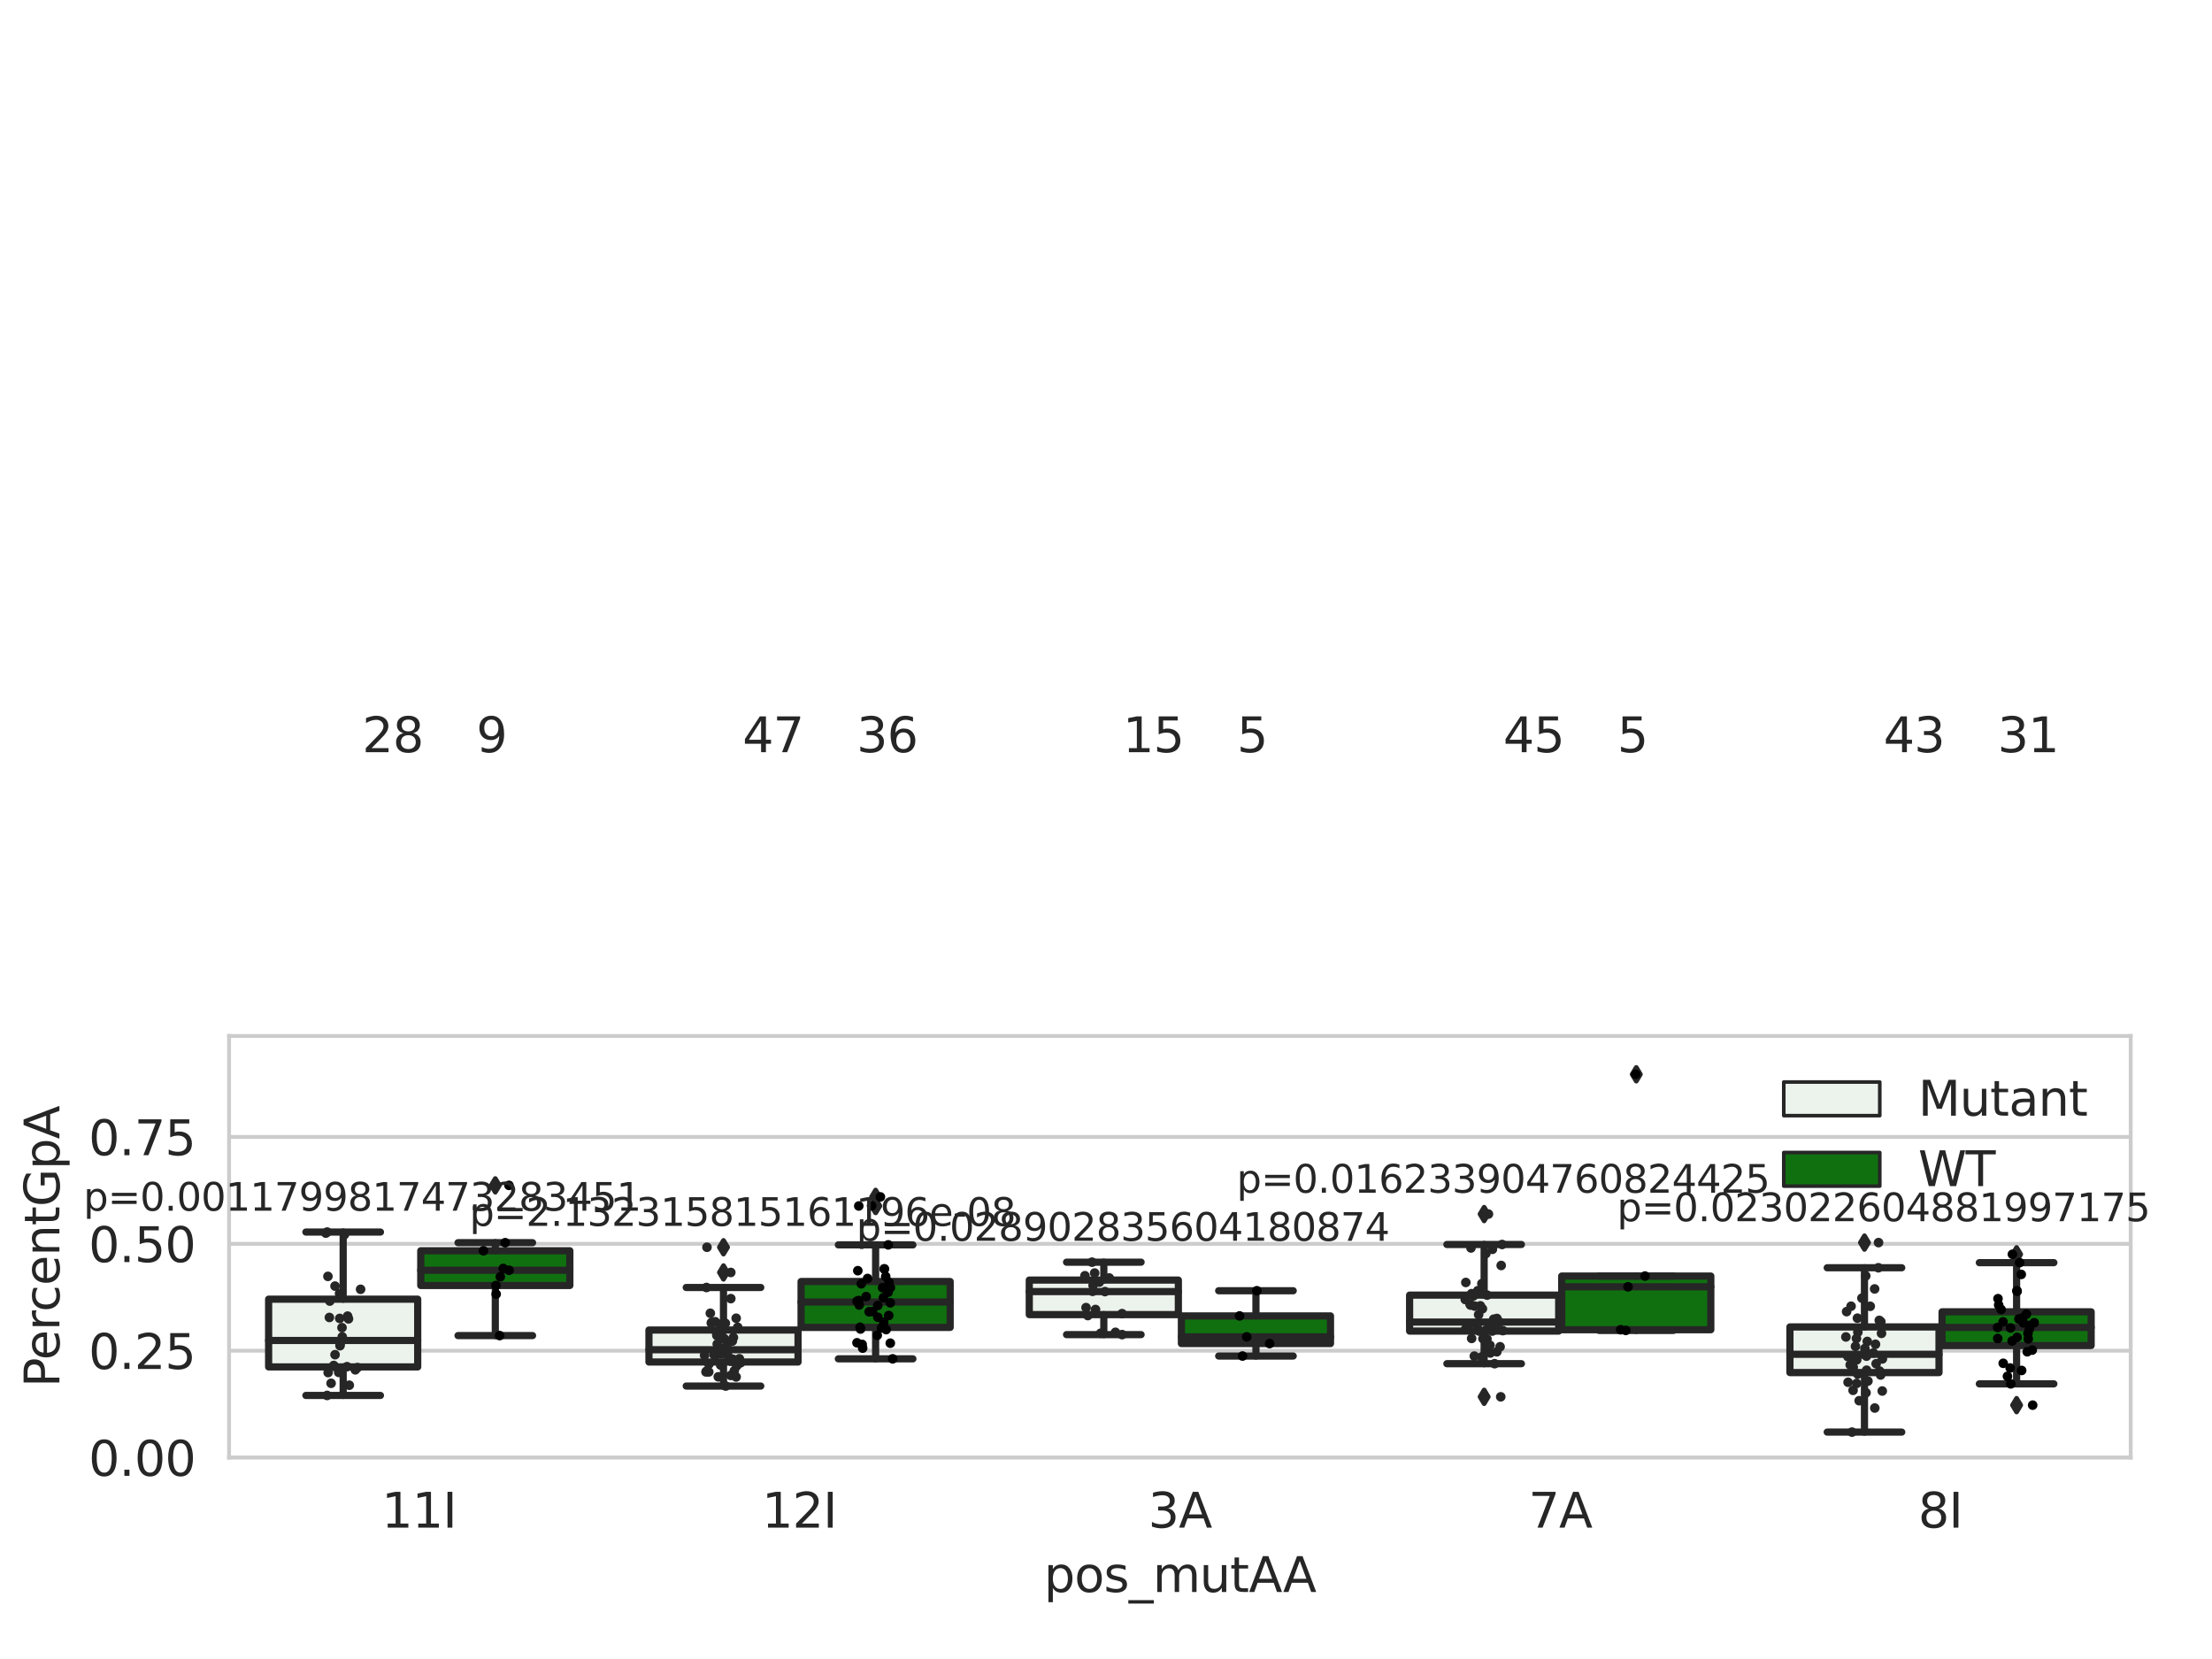 <?xml version="1.0" encoding="utf-8" standalone="no"?>
<!DOCTYPE svg PUBLIC "-//W3C//DTD SVG 1.1//EN"
  "http://www.w3.org/Graphics/SVG/1.1/DTD/svg11.dtd">
<svg xmlns:xlink="http://www.w3.org/1999/xlink" width="460.8pt" height="345.6pt" viewBox="0 0 460.8 345.6" xmlns="http://www.w3.org/2000/svg" version="1.1">
 <defs>
  <style type="text/css">*{stroke-linejoin: round; stroke-linecap: butt}</style>
 </defs>
 <g id="figure_1">
  <g id="patch_1">
   <path d="M 0 345.6 
L 460.8 345.6 
L 460.8 0 
L 0 0 
z
" style="fill: #ffffff"/>
  </g>
  <g id="axes_1">
   <g id="patch_2">
    <path d="M 47.72 303.64 
L 443.863 303.64 
L 443.863 215.812 
L 47.72 215.812 
z
" style="fill: #ffffff"/>
   </g>
   <g id="matplotlib.axis_1">
    <g id="xtick_1">
     <g id="text_1">
      <!-- 11I -->
      <g style="fill: #262626" transform="translate(79.497 318.238)scale(0.1 -0.1)">
       <defs>
        <path id="DejaVuSans-31" d="M 794 531 
L 1825 531 
L 1825 4091 
L 703 3866 
L 703 4441 
L 1819 4666 
L 2450 4666 
L 2450 531 
L 3481 531 
L 3481 0 
L 794 0 
L 794 531 
z
" transform="scale(0.016)"/>
        <path id="DejaVuSans-49" d="M 628 4666 
L 1259 4666 
L 1259 0 
L 628 0 
L 628 4666 
z
" transform="scale(0.016)"/>
       </defs>
       <use xlink:href="#DejaVuSans-31"/>
       <use xlink:href="#DejaVuSans-31" x="63.623"/>
       <use xlink:href="#DejaVuSans-49" x="127.246"/>
      </g>
     </g>
    </g>
    <g id="xtick_2">
     <g id="text_2">
      <!-- 12I -->
      <g style="fill: #262626" transform="translate(158.725 318.238)scale(0.1 -0.1)">
       <defs>
        <path id="DejaVuSans-32" d="M 1228 531 
L 3431 531 
L 3431 0 
L 469 0 
L 469 531 
Q 828 903 1448 1529 
Q 2069 2156 2228 2338 
Q 2531 2678 2651 2914 
Q 2772 3150 2772 3378 
Q 2772 3750 2511 3984 
Q 2250 4219 1831 4219 
Q 1534 4219 1204 4116 
Q 875 4013 500 3803 
L 500 4441 
Q 881 4594 1212 4672 
Q 1544 4750 1819 4750 
Q 2544 4750 2975 4387 
Q 3406 4025 3406 3419 
Q 3406 3131 3298 2873 
Q 3191 2616 2906 2266 
Q 2828 2175 2409 1742 
Q 1991 1309 1228 531 
z
" transform="scale(0.016)"/>
       </defs>
       <use xlink:href="#DejaVuSans-31"/>
       <use xlink:href="#DejaVuSans-32" x="63.623"/>
       <use xlink:href="#DejaVuSans-49" x="127.246"/>
      </g>
     </g>
    </g>
    <g id="xtick_3">
     <g id="text_3">
      <!-- 3A -->
      <g style="fill: #262626" transform="translate(239.19 318.238)scale(0.1 -0.1)">
       <defs>
        <path id="DejaVuSans-33" d="M 2597 2516 
Q 3050 2419 3304 2112 
Q 3559 1806 3559 1356 
Q 3559 666 3084 287 
Q 2609 -91 1734 -91 
Q 1441 -91 1130 -33 
Q 819 25 488 141 
L 488 750 
Q 750 597 1062 519 
Q 1375 441 1716 441 
Q 2309 441 2620 675 
Q 2931 909 2931 1356 
Q 2931 1769 2642 2001 
Q 2353 2234 1838 2234 
L 1294 2234 
L 1294 2753 
L 1863 2753 
Q 2328 2753 2575 2939 
Q 2822 3125 2822 3475 
Q 2822 3834 2567 4026 
Q 2313 4219 1838 4219 
Q 1578 4219 1281 4162 
Q 984 4106 628 3988 
L 628 4550 
Q 988 4650 1302 4700 
Q 1616 4750 1894 4750 
Q 2613 4750 3031 4423 
Q 3450 4097 3450 3541 
Q 3450 3153 3228 2886 
Q 3006 2619 2597 2516 
z
" transform="scale(0.016)"/>
        <path id="DejaVuSans-41" d="M 2188 4044 
L 1331 1722 
L 3047 1722 
L 2188 4044 
z
M 1831 4666 
L 2547 4666 
L 4325 0 
L 3669 0 
L 3244 1197 
L 1141 1197 
L 716 0 
L 50 0 
L 1831 4666 
z
" transform="scale(0.016)"/>
       </defs>
       <use xlink:href="#DejaVuSans-33"/>
       <use xlink:href="#DejaVuSans-41" x="63.623"/>
      </g>
     </g>
    </g>
    <g id="xtick_4">
     <g id="text_4">
      <!-- 7A -->
      <g style="fill: #262626" transform="translate(318.418 318.238)scale(0.1 -0.1)">
       <defs>
        <path id="DejaVuSans-37" d="M 525 4666 
L 3525 4666 
L 3525 4397 
L 1831 0 
L 1172 0 
L 2766 4134 
L 525 4134 
L 525 4666 
z
" transform="scale(0.016)"/>
       </defs>
       <use xlink:href="#DejaVuSans-37"/>
       <use xlink:href="#DejaVuSans-41" x="63.623"/>
      </g>
     </g>
    </g>
    <g id="xtick_5">
     <g id="text_5">
      <!-- 8I -->
      <g style="fill: #262626" transform="translate(399.592 318.238)scale(0.1 -0.1)">
       <defs>
        <path id="DejaVuSans-38" d="M 2034 2216 
Q 1584 2216 1326 1975 
Q 1069 1734 1069 1313 
Q 1069 891 1326 650 
Q 1584 409 2034 409 
Q 2484 409 2743 651 
Q 3003 894 3003 1313 
Q 3003 1734 2745 1975 
Q 2488 2216 2034 2216 
z
M 1403 2484 
Q 997 2584 770 2862 
Q 544 3141 544 3541 
Q 544 4100 942 4425 
Q 1341 4750 2034 4750 
Q 2731 4750 3128 4425 
Q 3525 4100 3525 3541 
Q 3525 3141 3298 2862 
Q 3072 2584 2669 2484 
Q 3125 2378 3379 2068 
Q 3634 1759 3634 1313 
Q 3634 634 3220 271 
Q 2806 -91 2034 -91 
Q 1263 -91 848 271 
Q 434 634 434 1313 
Q 434 1759 690 2068 
Q 947 2378 1403 2484 
z
M 1172 3481 
Q 1172 3119 1398 2916 
Q 1625 2713 2034 2713 
Q 2441 2713 2670 2916 
Q 2900 3119 2900 3481 
Q 2900 3844 2670 4047 
Q 2441 4250 2034 4250 
Q 1625 4250 1398 4047 
Q 1172 3844 1172 3481 
z
" transform="scale(0.016)"/>
       </defs>
       <use xlink:href="#DejaVuSans-38"/>
       <use xlink:href="#DejaVuSans-49" x="63.623"/>
      </g>
     </g>
    </g>
    <g id="text_6">
     <!-- pos_mutAA -->
     <g style="fill: #262626" transform="translate(217.476 331.638)scale(0.1 -0.1)">
      <defs>
       <path id="DejaVuSans-70" d="M 1159 525 
L 1159 -1331 
L 581 -1331 
L 581 3500 
L 1159 3500 
L 1159 2969 
Q 1341 3281 1617 3432 
Q 1894 3584 2278 3584 
Q 2916 3584 3314 3078 
Q 3713 2572 3713 1747 
Q 3713 922 3314 415 
Q 2916 -91 2278 -91 
Q 1894 -91 1617 61 
Q 1341 213 1159 525 
z
M 3116 1747 
Q 3116 2381 2855 2742 
Q 2594 3103 2138 3103 
Q 1681 3103 1420 2742 
Q 1159 2381 1159 1747 
Q 1159 1113 1420 752 
Q 1681 391 2138 391 
Q 2594 391 2855 752 
Q 3116 1113 3116 1747 
z
" transform="scale(0.016)"/>
       <path id="DejaVuSans-6f" d="M 1959 3097 
Q 1497 3097 1228 2736 
Q 959 2375 959 1747 
Q 959 1119 1226 758 
Q 1494 397 1959 397 
Q 2419 397 2687 759 
Q 2956 1122 2956 1747 
Q 2956 2369 2687 2733 
Q 2419 3097 1959 3097 
z
M 1959 3584 
Q 2709 3584 3137 3096 
Q 3566 2609 3566 1747 
Q 3566 888 3137 398 
Q 2709 -91 1959 -91 
Q 1206 -91 779 398 
Q 353 888 353 1747 
Q 353 2609 779 3096 
Q 1206 3584 1959 3584 
z
" transform="scale(0.016)"/>
       <path id="DejaVuSans-73" d="M 2834 3397 
L 2834 2853 
Q 2591 2978 2328 3040 
Q 2066 3103 1784 3103 
Q 1356 3103 1142 2972 
Q 928 2841 928 2578 
Q 928 2378 1081 2264 
Q 1234 2150 1697 2047 
L 1894 2003 
Q 2506 1872 2764 1633 
Q 3022 1394 3022 966 
Q 3022 478 2636 193 
Q 2250 -91 1575 -91 
Q 1294 -91 989 -36 
Q 684 19 347 128 
L 347 722 
Q 666 556 975 473 
Q 1284 391 1588 391 
Q 1994 391 2212 530 
Q 2431 669 2431 922 
Q 2431 1156 2273 1281 
Q 2116 1406 1581 1522 
L 1381 1569 
Q 847 1681 609 1914 
Q 372 2147 372 2553 
Q 372 3047 722 3315 
Q 1072 3584 1716 3584 
Q 2034 3584 2315 3537 
Q 2597 3491 2834 3397 
z
" transform="scale(0.016)"/>
       <path id="DejaVuSans-5f" d="M 3263 -1063 
L 3263 -1509 
L -63 -1509 
L -63 -1063 
L 3263 -1063 
z
" transform="scale(0.016)"/>
       <path id="DejaVuSans-6d" d="M 3328 2828 
Q 3544 3216 3844 3400 
Q 4144 3584 4550 3584 
Q 5097 3584 5394 3201 
Q 5691 2819 5691 2113 
L 5691 0 
L 5113 0 
L 5113 2094 
Q 5113 2597 4934 2840 
Q 4756 3084 4391 3084 
Q 3944 3084 3684 2787 
Q 3425 2491 3425 1978 
L 3425 0 
L 2847 0 
L 2847 2094 
Q 2847 2600 2669 2842 
Q 2491 3084 2119 3084 
Q 1678 3084 1418 2786 
Q 1159 2488 1159 1978 
L 1159 0 
L 581 0 
L 581 3500 
L 1159 3500 
L 1159 2956 
Q 1356 3278 1631 3431 
Q 1906 3584 2284 3584 
Q 2666 3584 2933 3390 
Q 3200 3197 3328 2828 
z
" transform="scale(0.016)"/>
       <path id="DejaVuSans-75" d="M 544 1381 
L 544 3500 
L 1119 3500 
L 1119 1403 
Q 1119 906 1312 657 
Q 1506 409 1894 409 
Q 2359 409 2629 706 
Q 2900 1003 2900 1516 
L 2900 3500 
L 3475 3500 
L 3475 0 
L 2900 0 
L 2900 538 
Q 2691 219 2414 64 
Q 2138 -91 1772 -91 
Q 1169 -91 856 284 
Q 544 659 544 1381 
z
M 1991 3584 
L 1991 3584 
z
" transform="scale(0.016)"/>
       <path id="DejaVuSans-74" d="M 1172 4494 
L 1172 3500 
L 2356 3500 
L 2356 3053 
L 1172 3053 
L 1172 1153 
Q 1172 725 1289 603 
Q 1406 481 1766 481 
L 2356 481 
L 2356 0 
L 1766 0 
Q 1100 0 847 248 
Q 594 497 594 1153 
L 594 3053 
L 172 3053 
L 172 3500 
L 594 3500 
L 594 4494 
L 1172 4494 
z
" transform="scale(0.016)"/>
      </defs>
      <use xlink:href="#DejaVuSans-70"/>
      <use xlink:href="#DejaVuSans-6f" x="63.477"/>
      <use xlink:href="#DejaVuSans-73" x="124.658"/>
      <use xlink:href="#DejaVuSans-5f" x="176.758"/>
      <use xlink:href="#DejaVuSans-6d" x="226.758"/>
      <use xlink:href="#DejaVuSans-75" x="324.17"/>
      <use xlink:href="#DejaVuSans-74" x="387.549"/>
      <use xlink:href="#DejaVuSans-41" x="426.758"/>
      <use xlink:href="#DejaVuSans-41" x="497.916"/>
     </g>
    </g>
   </g>
   <g id="matplotlib.axis_2">
    <g id="ytick_1">
     <g id="line2d_1">
      <path d="M 47.72 303.64 
L 443.863 303.64 
" clip-path="url(#pd63ba699fc)" style="fill: none; stroke: #cccccc; stroke-width: 0.8; stroke-linecap: round"/>
     </g>
     <g id="text_7">
      <!-- 0.00 -->
      <g style="fill: #262626" transform="translate(18.454 307.439)scale(0.1 -0.1)">
       <defs>
        <path id="DejaVuSans-30" d="M 2034 4250 
Q 1547 4250 1301 3770 
Q 1056 3291 1056 2328 
Q 1056 1369 1301 889 
Q 1547 409 2034 409 
Q 2525 409 2770 889 
Q 3016 1369 3016 2328 
Q 3016 3291 2770 3770 
Q 2525 4250 2034 4250 
z
M 2034 4750 
Q 2819 4750 3233 4129 
Q 3647 3509 3647 2328 
Q 3647 1150 3233 529 
Q 2819 -91 2034 -91 
Q 1250 -91 836 529 
Q 422 1150 422 2328 
Q 422 3509 836 4129 
Q 1250 4750 2034 4750 
z
" transform="scale(0.016)"/>
        <path id="DejaVuSans-2e" d="M 684 794 
L 1344 794 
L 1344 0 
L 684 0 
L 684 794 
z
" transform="scale(0.016)"/>
       </defs>
       <use xlink:href="#DejaVuSans-30"/>
       <use xlink:href="#DejaVuSans-2e" x="63.623"/>
       <use xlink:href="#DejaVuSans-30" x="95.41"/>
       <use xlink:href="#DejaVuSans-30" x="159.033"/>
      </g>
     </g>
    </g>
    <g id="ytick_2">
     <g id="line2d_2">
      <path d="M 47.72 281.376 
L 443.863 281.376 
" clip-path="url(#pd63ba699fc)" style="fill: none; stroke: #cccccc; stroke-width: 0.8; stroke-linecap: round"/>
     </g>
     <g id="text_8">
      <!-- 0.25 -->
      <g style="fill: #262626" transform="translate(18.454 285.176)scale(0.1 -0.1)">
       <defs>
        <path id="DejaVuSans-35" d="M 691 4666 
L 3169 4666 
L 3169 4134 
L 1269 4134 
L 1269 2991 
Q 1406 3038 1543 3061 
Q 1681 3084 1819 3084 
Q 2600 3084 3056 2656 
Q 3513 2228 3513 1497 
Q 3513 744 3044 326 
Q 2575 -91 1722 -91 
Q 1428 -91 1123 -41 
Q 819 9 494 109 
L 494 744 
Q 775 591 1075 516 
Q 1375 441 1709 441 
Q 2250 441 2565 725 
Q 2881 1009 2881 1497 
Q 2881 1984 2565 2268 
Q 2250 2553 1709 2553 
Q 1456 2553 1204 2497 
Q 953 2441 691 2322 
L 691 4666 
z
" transform="scale(0.016)"/>
       </defs>
       <use xlink:href="#DejaVuSans-30"/>
       <use xlink:href="#DejaVuSans-2e" x="63.623"/>
       <use xlink:href="#DejaVuSans-32" x="95.41"/>
       <use xlink:href="#DejaVuSans-35" x="159.033"/>
      </g>
     </g>
    </g>
    <g id="ytick_3">
     <g id="line2d_3">
      <path d="M 47.72 259.113 
L 443.863 259.113 
" clip-path="url(#pd63ba699fc)" style="fill: none; stroke: #cccccc; stroke-width: 0.8; stroke-linecap: round"/>
     </g>
     <g id="text_9">
      <!-- 0.50 -->
      <g style="fill: #262626" transform="translate(18.454 262.912)scale(0.1 -0.1)">
       <use xlink:href="#DejaVuSans-30"/>
       <use xlink:href="#DejaVuSans-2e" x="63.623"/>
       <use xlink:href="#DejaVuSans-35" x="95.41"/>
       <use xlink:href="#DejaVuSans-30" x="159.033"/>
      </g>
     </g>
    </g>
    <g id="ytick_4">
     <g id="line2d_4">
      <path d="M 47.72 236.849 
L 443.863 236.849 
" clip-path="url(#pd63ba699fc)" style="fill: none; stroke: #cccccc; stroke-width: 0.8; stroke-linecap: round"/>
     </g>
     <g id="text_10">
      <!-- 0.75 -->
      <g style="fill: #262626" transform="translate(18.454 240.648)scale(0.1 -0.1)">
       <use xlink:href="#DejaVuSans-30"/>
       <use xlink:href="#DejaVuSans-2e" x="63.623"/>
       <use xlink:href="#DejaVuSans-37" x="95.41"/>
       <use xlink:href="#DejaVuSans-35" x="159.033"/>
      </g>
     </g>
    </g>
    <g id="text_11">
     <!-- PercentGpA -->
     <g style="fill: #262626" transform="translate(12.375 289.002)rotate(-90)scale(0.1 -0.1)">
      <defs>
       <path id="DejaVuSans-50" d="M 1259 4147 
L 1259 2394 
L 2053 2394 
Q 2494 2394 2734 2622 
Q 2975 2850 2975 3272 
Q 2975 3691 2734 3919 
Q 2494 4147 2053 4147 
L 1259 4147 
z
M 628 4666 
L 2053 4666 
Q 2838 4666 3239 4311 
Q 3641 3956 3641 3272 
Q 3641 2581 3239 2228 
Q 2838 1875 2053 1875 
L 1259 1875 
L 1259 0 
L 628 0 
L 628 4666 
z
" transform="scale(0.016)"/>
       <path id="DejaVuSans-65" d="M 3597 1894 
L 3597 1613 
L 953 1613 
Q 991 1019 1311 708 
Q 1631 397 2203 397 
Q 2534 397 2845 478 
Q 3156 559 3463 722 
L 3463 178 
Q 3153 47 2828 -22 
Q 2503 -91 2169 -91 
Q 1331 -91 842 396 
Q 353 884 353 1716 
Q 353 2575 817 3079 
Q 1281 3584 2069 3584 
Q 2775 3584 3186 3129 
Q 3597 2675 3597 1894 
z
M 3022 2063 
Q 3016 2534 2758 2815 
Q 2500 3097 2075 3097 
Q 1594 3097 1305 2825 
Q 1016 2553 972 2059 
L 3022 2063 
z
" transform="scale(0.016)"/>
       <path id="DejaVuSans-72" d="M 2631 2963 
Q 2534 3019 2420 3045 
Q 2306 3072 2169 3072 
Q 1681 3072 1420 2755 
Q 1159 2438 1159 1844 
L 1159 0 
L 581 0 
L 581 3500 
L 1159 3500 
L 1159 2956 
Q 1341 3275 1631 3429 
Q 1922 3584 2338 3584 
Q 2397 3584 2469 3576 
Q 2541 3569 2628 3553 
L 2631 2963 
z
" transform="scale(0.016)"/>
       <path id="DejaVuSans-63" d="M 3122 3366 
L 3122 2828 
Q 2878 2963 2633 3030 
Q 2388 3097 2138 3097 
Q 1578 3097 1268 2742 
Q 959 2388 959 1747 
Q 959 1106 1268 751 
Q 1578 397 2138 397 
Q 2388 397 2633 464 
Q 2878 531 3122 666 
L 3122 134 
Q 2881 22 2623 -34 
Q 2366 -91 2075 -91 
Q 1284 -91 818 406 
Q 353 903 353 1747 
Q 353 2603 823 3093 
Q 1294 3584 2113 3584 
Q 2378 3584 2631 3529 
Q 2884 3475 3122 3366 
z
" transform="scale(0.016)"/>
       <path id="DejaVuSans-6e" d="M 3513 2113 
L 3513 0 
L 2938 0 
L 2938 2094 
Q 2938 2591 2744 2837 
Q 2550 3084 2163 3084 
Q 1697 3084 1428 2787 
Q 1159 2491 1159 1978 
L 1159 0 
L 581 0 
L 581 3500 
L 1159 3500 
L 1159 2956 
Q 1366 3272 1645 3428 
Q 1925 3584 2291 3584 
Q 2894 3584 3203 3211 
Q 3513 2838 3513 2113 
z
" transform="scale(0.016)"/>
       <path id="DejaVuSans-47" d="M 3809 666 
L 3809 1919 
L 2778 1919 
L 2778 2438 
L 4434 2438 
L 4434 434 
Q 4069 175 3628 42 
Q 3188 -91 2688 -91 
Q 1594 -91 976 548 
Q 359 1188 359 2328 
Q 359 3472 976 4111 
Q 1594 4750 2688 4750 
Q 3144 4750 3555 4637 
Q 3966 4525 4313 4306 
L 4313 3634 
Q 3963 3931 3569 4081 
Q 3175 4231 2741 4231 
Q 1884 4231 1454 3753 
Q 1025 3275 1025 2328 
Q 1025 1384 1454 906 
Q 1884 428 2741 428 
Q 3075 428 3337 486 
Q 3600 544 3809 666 
z
" transform="scale(0.016)"/>
      </defs>
      <use xlink:href="#DejaVuSans-50"/>
      <use xlink:href="#DejaVuSans-65" x="56.678"/>
      <use xlink:href="#DejaVuSans-72" x="118.201"/>
      <use xlink:href="#DejaVuSans-63" x="157.064"/>
      <use xlink:href="#DejaVuSans-65" x="212.045"/>
      <use xlink:href="#DejaVuSans-6e" x="273.568"/>
      <use xlink:href="#DejaVuSans-74" x="336.947"/>
      <use xlink:href="#DejaVuSans-47" x="376.156"/>
      <use xlink:href="#DejaVuSans-70" x="453.646"/>
      <use xlink:href="#DejaVuSans-41" x="517.123"/>
     </g>
    </g>
   </g>
   <g id="patch_3">
    <path d="M 55.96 284.751 
L 87.017 284.751 
L 87.017 270.643 
L 55.96 270.643 
L 55.96 284.751 
z
" clip-path="url(#pd63ba699fc)" style="fill: #ecf2ec; stroke: #262626; stroke-width: 1.5; stroke-linejoin: miter"/>
   </g>
   <g id="patch_4">
    <path d="M 87.651 267.793 
L 118.709 267.793 
L 118.709 260.552 
L 87.651 260.552 
L 87.651 267.793 
z
" clip-path="url(#pd63ba699fc)" style="fill: #107010; stroke: #262626; stroke-width: 1.5; stroke-linejoin: miter"/>
   </g>
   <g id="patch_5">
    <path d="M 135.188 283.733 
L 166.246 283.733 
L 166.246 277.069 
L 135.188 277.069 
L 135.188 283.733 
z
" clip-path="url(#pd63ba699fc)" style="fill: #ecf2ec; stroke: #262626; stroke-width: 1.5; stroke-linejoin: miter"/>
   </g>
   <g id="patch_6">
    <path d="M 166.88 276.523 
L 197.937 276.523 
L 197.937 266.962 
L 166.88 266.962 
L 166.88 276.523 
z
" clip-path="url(#pd63ba699fc)" style="fill: #107010; stroke: #262626; stroke-width: 1.5; stroke-linejoin: miter"/>
   </g>
   <g id="patch_7">
    <path d="M 214.417 273.856 
L 245.474 273.856 
L 245.474 266.663 
L 214.417 266.663 
L 214.417 273.856 
z
" clip-path="url(#pd63ba699fc)" style="fill: #ecf2ec; stroke: #262626; stroke-width: 1.5; stroke-linejoin: miter"/>
   </g>
   <g id="patch_8">
    <path d="M 246.108 279.889 
L 277.166 279.889 
L 277.166 274.129 
L 246.108 274.129 
L 246.108 279.889 
z
" clip-path="url(#pd63ba699fc)" style="fill: #107010; stroke: #262626; stroke-width: 1.5; stroke-linejoin: miter"/>
   </g>
   <g id="patch_9">
    <path d="M 293.645 277.292 
L 324.703 277.292 
L 324.703 269.796 
L 293.645 269.796 
L 293.645 277.292 
z
" clip-path="url(#pd63ba699fc)" style="fill: #ecf2ec; stroke: #262626; stroke-width: 1.5; stroke-linejoin: miter"/>
   </g>
   <g id="patch_10">
    <path d="M 325.337 277.009 
L 356.394 277.009 
L 356.394 265.824 
L 325.337 265.824 
L 325.337 277.009 
z
" clip-path="url(#pd63ba699fc)" style="fill: #107010; stroke: #262626; stroke-width: 1.5; stroke-linejoin: miter"/>
   </g>
   <g id="patch_11">
    <path d="M 372.874 285.935 
L 403.931 285.935 
L 403.931 276.425 
L 372.874 276.425 
L 372.874 285.935 
z
" clip-path="url(#pd63ba699fc)" style="fill: #ecf2ec; stroke: #262626; stroke-width: 1.5; stroke-linejoin: miter"/>
   </g>
   <g id="patch_12">
    <path d="M 404.565 280.299 
L 435.623 280.299 
L 435.623 273.278 
L 404.565 273.278 
L 404.565 280.299 
z
" clip-path="url(#pd63ba699fc)" style="fill: #107010; stroke: #262626; stroke-width: 1.5; stroke-linejoin: miter"/>
   </g>
   <g id="patch_13">
    <path d="M 87.334 303.64 
L 87.334 303.64 
L 87.334 303.64 
L 87.334 303.64 
z
" clip-path="url(#pd63ba699fc)" style="fill: #ecf2ec; stroke: #262626; stroke-width: 0.75; stroke-linejoin: miter"/>
   </g>
   <g id="patch_14">
    <path d="M 87.334 303.64 
L 87.334 303.64 
L 87.334 303.64 
L 87.334 303.64 
z
" clip-path="url(#pd63ba699fc)" style="fill: #107010; stroke: #262626; stroke-width: 0.75; stroke-linejoin: miter"/>
   </g>
   <g id="PathCollection_1"/>
   <g id="PathCollection_2"/>
   <g id="line2d_5">
    <path d="M 71.489 284.751 
L 71.489 290.694 
" clip-path="url(#pd63ba699fc)" style="fill: none; stroke: #262626; stroke-width: 1.5; stroke-linecap: round"/>
   </g>
   <g id="line2d_6">
    <path d="M 71.489 270.643 
L 71.489 256.661 
" clip-path="url(#pd63ba699fc)" style="fill: none; stroke: #262626; stroke-width: 1.5; stroke-linecap: round"/>
   </g>
   <g id="line2d_7">
    <path d="M 63.724 290.694 
L 79.253 290.694 
" clip-path="url(#pd63ba699fc)" style="fill: none; stroke: #262626; stroke-width: 1.5; stroke-linecap: round"/>
   </g>
   <g id="line2d_8">
    <path d="M 63.724 256.661 
L 79.253 256.661 
" clip-path="url(#pd63ba699fc)" style="fill: none; stroke: #262626; stroke-width: 1.5; stroke-linecap: round"/>
   </g>
   <g id="line2d_9"/>
   <g id="line2d_10">
    <path d="M 103.18 267.793 
L 103.18 278.225 
" clip-path="url(#pd63ba699fc)" style="fill: none; stroke: #262626; stroke-width: 1.5; stroke-linecap: round"/>
   </g>
   <g id="line2d_11">
    <path d="M 103.18 260.552 
L 103.18 258.876 
" clip-path="url(#pd63ba699fc)" style="fill: none; stroke: #262626; stroke-width: 1.5; stroke-linecap: round"/>
   </g>
   <g id="line2d_12">
    <path d="M 95.416 278.225 
L 110.944 278.225 
" clip-path="url(#pd63ba699fc)" style="fill: none; stroke: #262626; stroke-width: 1.5; stroke-linecap: round"/>
   </g>
   <g id="line2d_13">
    <path d="M 95.416 258.876 
L 110.944 258.876 
" clip-path="url(#pd63ba699fc)" style="fill: none; stroke: #262626; stroke-width: 1.5; stroke-linecap: round"/>
   </g>
   <g id="line2d_14">
    <defs>
     <path id="mfa0f235706" d="M -0 1.414 
L 0.849 0 
L 0 -1.414 
L -0.849 -0 
z
" style="stroke: #262626; stroke-linejoin: miter"/>
    </defs>
    <g clip-path="url(#pd63ba699fc)">
     <use xlink:href="#mfa0f235706" x="103.18" y="246.935" style="fill: #262626; stroke: #262626; stroke-linejoin: miter"/>
    </g>
   </g>
   <g id="line2d_15">
    <path d="M 150.717 283.733 
L 150.717 288.738 
" clip-path="url(#pd63ba699fc)" style="fill: none; stroke: #262626; stroke-width: 1.5; stroke-linecap: round"/>
   </g>
   <g id="line2d_16">
    <path d="M 150.717 277.069 
L 150.717 268.207 
" clip-path="url(#pd63ba699fc)" style="fill: none; stroke: #262626; stroke-width: 1.5; stroke-linecap: round"/>
   </g>
   <g id="line2d_17">
    <path d="M 142.953 288.738 
L 158.481 288.738 
" clip-path="url(#pd63ba699fc)" style="fill: none; stroke: #262626; stroke-width: 1.5; stroke-linecap: round"/>
   </g>
   <g id="line2d_18">
    <path d="M 142.953 268.207 
L 158.481 268.207 
" clip-path="url(#pd63ba699fc)" style="fill: none; stroke: #262626; stroke-width: 1.5; stroke-linecap: round"/>
   </g>
   <g id="line2d_19">
    <g clip-path="url(#pd63ba699fc)">
     <use xlink:href="#mfa0f235706" x="150.717" y="265.075" style="fill: #262626; stroke: #262626; stroke-linejoin: miter"/>
     <use xlink:href="#mfa0f235706" x="150.717" y="259.826" style="fill: #262626; stroke: #262626; stroke-linejoin: miter"/>
    </g>
   </g>
   <g id="line2d_20">
    <path d="M 182.409 276.523 
L 182.409 283.071 
" clip-path="url(#pd63ba699fc)" style="fill: none; stroke: #262626; stroke-width: 1.5; stroke-linecap: round"/>
   </g>
   <g id="line2d_21">
    <path d="M 182.409 266.962 
L 182.409 259.33 
" clip-path="url(#pd63ba699fc)" style="fill: none; stroke: #262626; stroke-width: 1.5; stroke-linecap: round"/>
   </g>
   <g id="line2d_22">
    <path d="M 174.644 283.071 
L 190.173 283.071 
" clip-path="url(#pd63ba699fc)" style="fill: none; stroke: #262626; stroke-width: 1.5; stroke-linecap: round"/>
   </g>
   <g id="line2d_23">
    <path d="M 174.644 259.33 
L 190.173 259.33 
" clip-path="url(#pd63ba699fc)" style="fill: none; stroke: #262626; stroke-width: 1.5; stroke-linecap: round"/>
   </g>
   <g id="line2d_24">
    <g clip-path="url(#pd63ba699fc)">
     <use xlink:href="#mfa0f235706" x="182.409" y="251.186" style="fill: #262626; stroke: #262626; stroke-linejoin: miter"/>
     <use xlink:href="#mfa0f235706" x="182.409" y="249.334" style="fill: #262626; stroke: #262626; stroke-linejoin: miter"/>
     <use xlink:href="#mfa0f235706" x="182.409" y="251.226" style="fill: #262626; stroke: #262626; stroke-linejoin: miter"/>
    </g>
   </g>
   <g id="line2d_25">
    <path d="M 229.946 273.856 
L 229.946 278.023 
" clip-path="url(#pd63ba699fc)" style="fill: none; stroke: #262626; stroke-width: 1.5; stroke-linecap: round"/>
   </g>
   <g id="line2d_26">
    <path d="M 229.946 266.663 
L 229.946 262.933 
" clip-path="url(#pd63ba699fc)" style="fill: none; stroke: #262626; stroke-width: 1.5; stroke-linecap: round"/>
   </g>
   <g id="line2d_27">
    <path d="M 222.181 278.023 
L 237.71 278.023 
" clip-path="url(#pd63ba699fc)" style="fill: none; stroke: #262626; stroke-width: 1.5; stroke-linecap: round"/>
   </g>
   <g id="line2d_28">
    <path d="M 222.181 262.933 
L 237.71 262.933 
" clip-path="url(#pd63ba699fc)" style="fill: none; stroke: #262626; stroke-width: 1.5; stroke-linecap: round"/>
   </g>
   <g id="line2d_29"/>
   <g id="line2d_30">
    <path d="M 261.637 279.889 
L 261.637 282.485 
" clip-path="url(#pd63ba699fc)" style="fill: none; stroke: #262626; stroke-width: 1.5; stroke-linecap: round"/>
   </g>
   <g id="line2d_31">
    <path d="M 261.637 274.129 
L 261.637 268.887 
" clip-path="url(#pd63ba699fc)" style="fill: none; stroke: #262626; stroke-width: 1.5; stroke-linecap: round"/>
   </g>
   <g id="line2d_32">
    <path d="M 253.873 282.485 
L 269.401 282.485 
" clip-path="url(#pd63ba699fc)" style="fill: none; stroke: #262626; stroke-width: 1.5; stroke-linecap: round"/>
   </g>
   <g id="line2d_33">
    <path d="M 253.873 268.887 
L 269.401 268.887 
" clip-path="url(#pd63ba699fc)" style="fill: none; stroke: #262626; stroke-width: 1.5; stroke-linecap: round"/>
   </g>
   <g id="line2d_34"/>
   <g id="line2d_35">
    <path d="M 309.174 277.292 
L 309.174 284.08 
" clip-path="url(#pd63ba699fc)" style="fill: none; stroke: #262626; stroke-width: 1.5; stroke-linecap: round"/>
   </g>
   <g id="line2d_36">
    <path d="M 309.174 269.796 
L 309.174 259.25 
" clip-path="url(#pd63ba699fc)" style="fill: none; stroke: #262626; stroke-width: 1.5; stroke-linecap: round"/>
   </g>
   <g id="line2d_37">
    <path d="M 301.41 284.08 
L 316.939 284.08 
" clip-path="url(#pd63ba699fc)" style="fill: none; stroke: #262626; stroke-width: 1.5; stroke-linecap: round"/>
   </g>
   <g id="line2d_38">
    <path d="M 301.41 259.25 
L 316.939 259.25 
" clip-path="url(#pd63ba699fc)" style="fill: none; stroke: #262626; stroke-width: 1.5; stroke-linecap: round"/>
   </g>
   <g id="line2d_39">
    <g clip-path="url(#pd63ba699fc)">
     <use xlink:href="#mfa0f235706" x="309.174" y="290.982" style="fill: #262626; stroke: #262626; stroke-linejoin: miter"/>
     <use xlink:href="#mfa0f235706" x="309.174" y="252.912" style="fill: #262626; stroke: #262626; stroke-linejoin: miter"/>
    </g>
   </g>
   <g id="line2d_40">
    <path d="M 340.866 277.009 
L 340.866 277.15 
" clip-path="url(#pd63ba699fc)" style="fill: none; stroke: #262626; stroke-width: 1.5; stroke-linecap: round"/>
   </g>
   <g id="line2d_41">
    <path d="M 340.866 265.824 
L 340.866 265.824 
" clip-path="url(#pd63ba699fc)" style="fill: none; stroke: #262626; stroke-width: 1.5; stroke-linecap: round"/>
   </g>
   <g id="line2d_42">
    <path d="M 333.101 277.15 
L 348.63 277.15 
" clip-path="url(#pd63ba699fc)" style="fill: none; stroke: #262626; stroke-width: 1.5; stroke-linecap: round"/>
   </g>
   <g id="line2d_43">
    <path d="M 333.101 265.824 
L 348.63 265.824 
" clip-path="url(#pd63ba699fc)" style="fill: none; stroke: #262626; stroke-width: 1.5; stroke-linecap: round"/>
   </g>
   <g id="line2d_44">
    <g clip-path="url(#pd63ba699fc)">
     <use xlink:href="#mfa0f235706" x="340.866" y="223.796" style="fill: #262626; stroke: #262626; stroke-linejoin: miter"/>
    </g>
   </g>
   <g id="line2d_45">
    <path d="M 388.403 285.935 
L 388.403 298.332 
" clip-path="url(#pd63ba699fc)" style="fill: none; stroke: #262626; stroke-width: 1.5; stroke-linecap: round"/>
   </g>
   <g id="line2d_46">
    <path d="M 388.403 276.425 
L 388.403 264.099 
" clip-path="url(#pd63ba699fc)" style="fill: none; stroke: #262626; stroke-width: 1.5; stroke-linecap: round"/>
   </g>
   <g id="line2d_47">
    <path d="M 380.638 298.332 
L 396.167 298.332 
" clip-path="url(#pd63ba699fc)" style="fill: none; stroke: #262626; stroke-width: 1.5; stroke-linecap: round"/>
   </g>
   <g id="line2d_48">
    <path d="M 380.638 264.099 
L 396.167 264.099 
" clip-path="url(#pd63ba699fc)" style="fill: none; stroke: #262626; stroke-width: 1.5; stroke-linecap: round"/>
   </g>
   <g id="line2d_49">
    <g clip-path="url(#pd63ba699fc)">
     <use xlink:href="#mfa0f235706" x="388.403" y="258.857" style="fill: #262626; stroke: #262626; stroke-linejoin: miter"/>
    </g>
   </g>
   <g id="line2d_50">
    <path d="M 420.094 280.299 
L 420.094 288.282 
" clip-path="url(#pd63ba699fc)" style="fill: none; stroke: #262626; stroke-width: 1.5; stroke-linecap: round"/>
   </g>
   <g id="line2d_51">
    <path d="M 420.094 273.278 
L 420.094 263.035 
" clip-path="url(#pd63ba699fc)" style="fill: none; stroke: #262626; stroke-width: 1.5; stroke-linecap: round"/>
   </g>
   <g id="line2d_52">
    <path d="M 412.33 288.282 
L 427.859 288.282 
" clip-path="url(#pd63ba699fc)" style="fill: none; stroke: #262626; stroke-width: 1.5; stroke-linecap: round"/>
   </g>
   <g id="line2d_53">
    <path d="M 412.33 263.035 
L 427.859 263.035 
" clip-path="url(#pd63ba699fc)" style="fill: none; stroke: #262626; stroke-width: 1.5; stroke-linecap: round"/>
   </g>
   <g id="line2d_54">
    <g clip-path="url(#pd63ba699fc)">
     <use xlink:href="#mfa0f235706" x="420.094" y="292.719" style="fill: #262626; stroke: #262626; stroke-linejoin: miter"/>
     <use xlink:href="#mfa0f235706" x="420.094" y="261.292" style="fill: #262626; stroke: #262626; stroke-linejoin: miter"/>
    </g>
   </g>
   <g id="line2d_55">
    <path d="M 55.96 279.24 
L 87.017 279.24 
" clip-path="url(#pd63ba699fc)" style="fill: none; stroke: #262626; stroke-width: 1.5; stroke-linecap: round"/>
   </g>
   <g id="line2d_56">
    <path d="M 87.651 264.621 
L 118.709 264.621 
" clip-path="url(#pd63ba699fc)" style="fill: none; stroke: #262626; stroke-width: 1.5; stroke-linecap: round"/>
   </g>
   <g id="line2d_57">
    <path d="M 135.188 281.178 
L 166.246 281.178 
" clip-path="url(#pd63ba699fc)" style="fill: none; stroke: #262626; stroke-width: 1.5; stroke-linecap: round"/>
   </g>
   <g id="line2d_58">
    <path d="M 166.88 271.236 
L 197.937 271.236 
" clip-path="url(#pd63ba699fc)" style="fill: none; stroke: #262626; stroke-width: 1.5; stroke-linecap: round"/>
   </g>
   <g id="line2d_59">
    <path d="M 214.417 269.063 
L 245.474 269.063 
" clip-path="url(#pd63ba699fc)" style="fill: none; stroke: #262626; stroke-width: 1.5; stroke-linecap: round"/>
   </g>
   <g id="line2d_60">
    <path d="M 246.108 278.49 
L 277.166 278.49 
" clip-path="url(#pd63ba699fc)" style="fill: none; stroke: #262626; stroke-width: 1.5; stroke-linecap: round"/>
   </g>
   <g id="line2d_61">
    <path d="M 293.645 275.415 
L 324.703 275.415 
" clip-path="url(#pd63ba699fc)" style="fill: none; stroke: #262626; stroke-width: 1.5; stroke-linecap: round"/>
   </g>
   <g id="line2d_62">
    <path d="M 325.337 268.06 
L 356.394 268.06 
" clip-path="url(#pd63ba699fc)" style="fill: none; stroke: #262626; stroke-width: 1.5; stroke-linecap: round"/>
   </g>
   <g id="line2d_63">
    <path d="M 372.874 282.122 
L 403.931 282.122 
" clip-path="url(#pd63ba699fc)" style="fill: none; stroke: #262626; stroke-width: 1.5; stroke-linecap: round"/>
   </g>
   <g id="line2d_64">
    <path d="M 404.565 276.531 
L 435.623 276.531 
" clip-path="url(#pd63ba699fc)" style="fill: none; stroke: #262626; stroke-width: 1.5; stroke-linecap: round"/>
   </g>
   <g id="patch_15">
    <path d="M 47.72 303.64 
L 47.72 215.812 
" style="fill: none; stroke: #cccccc; stroke-width: 0.8; stroke-linejoin: miter; stroke-linecap: square"/>
   </g>
   <g id="patch_16">
    <path d="M 443.863 303.64 
L 443.863 215.812 
" style="fill: none; stroke: #cccccc; stroke-width: 0.8; stroke-linejoin: miter; stroke-linecap: square"/>
   </g>
   <g id="patch_17">
    <path d="M 47.72 303.64 
L 443.863 303.64 
" style="fill: none; stroke: #cccccc; stroke-width: 0.8; stroke-linejoin: miter; stroke-linecap: square"/>
   </g>
   <g id="patch_18">
    <path d="M 47.72 215.812 
L 443.863 215.812 
" style="fill: none; stroke: #cccccc; stroke-width: 0.8; stroke-linejoin: miter; stroke-linecap: square"/>
   </g>
   <g id="PathCollection_3">
    <defs>
     <path id="C0_0_5ed98773d5" d="M 0 1 
C 0.265 1 0.52 0.895 0.707 0.707 
C 0.895 0.52 1 0.265 1 -0 
C 1 -0.265 0.895 -0.52 0.707 -0.707 
C 0.52 -0.895 0.265 -1 0 -1 
C -0.265 -1 -0.52 -0.895 -0.707 -0.707 
C -0.895 -0.52 -1 -0.265 -1 0 
C -1 0.265 -0.895 0.52 -0.707 0.707 
C -0.52 0.895 -0.265 1 0 1 
z
"/>
    </defs>
    <g clip-path="url(#pd63ba699fc)">
     <use xlink:href="#C0_0_5ed98773d5" x="71.246" y="276.575" style="fill: #262626"/>
    </g>
    <g clip-path="url(#pd63ba699fc)">
     <use xlink:href="#C0_0_5ed98773d5" x="75.119" y="268.587" style="fill: #262626"/>
    </g>
    <g clip-path="url(#pd63ba699fc)">
     <use xlink:href="#C0_0_5ed98773d5" x="69.563" y="284.595" style="fill: #262626"/>
    </g>
    <g clip-path="url(#pd63ba699fc)">
     <use xlink:href="#C0_0_5ed98773d5" x="72.592" y="274.741" style="fill: #262626"/>
    </g>
    <g clip-path="url(#pd63ba699fc)">
     <use xlink:href="#C0_0_5ed98773d5" x="67.878" y="256.881" style="fill: #262626"/>
    </g>
    <g clip-path="url(#pd63ba699fc)">
     <use xlink:href="#C0_0_5ed98773d5" x="72.414" y="274.17" style="fill: #262626"/>
    </g>
    <g clip-path="url(#pd63ba699fc)">
     <use xlink:href="#C0_0_5ed98773d5" x="70.832" y="280.337" style="fill: #262626"/>
    </g>
    <g clip-path="url(#pd63ba699fc)">
     <use xlink:href="#C0_0_5ed98773d5" x="74.47" y="284.89" style="fill: #262626"/>
    </g>
    <g clip-path="url(#pd63ba699fc)">
     <use xlink:href="#C0_0_5ed98773d5" x="68.618" y="274.449" style="fill: #262626"/>
    </g>
    <g clip-path="url(#pd63ba699fc)">
     <use xlink:href="#C0_0_5ed98773d5" x="69.799" y="282.205" style="fill: #262626"/>
    </g>
    <g clip-path="url(#pd63ba699fc)">
     <use xlink:href="#C0_0_5ed98773d5" x="68.705" y="271.037" style="fill: #262626"/>
    </g>
    <g clip-path="url(#pd63ba699fc)">
     <use xlink:href="#C0_0_5ed98773d5" x="68.139" y="290.694" style="fill: #262626"/>
    </g>
    <g clip-path="url(#pd63ba699fc)">
     <use xlink:href="#C0_0_5ed98773d5" x="69.519" y="284.458" style="fill: #262626"/>
    </g>
    <g clip-path="url(#pd63ba699fc)">
     <use xlink:href="#C0_0_5ed98773d5" x="68.974" y="288.165" style="fill: #262626"/>
    </g>
    <g clip-path="url(#pd63ba699fc)">
     <use xlink:href="#C0_0_5ed98773d5" x="70.771" y="274.65" style="fill: #262626"/>
    </g>
    <g clip-path="url(#pd63ba699fc)">
     <use xlink:href="#C0_0_5ed98773d5" x="69.793" y="267.917" style="fill: #262626"/>
    </g>
    <g clip-path="url(#pd63ba699fc)">
     <use xlink:href="#C0_0_5ed98773d5" x="72.761" y="288.566" style="fill: #262626"/>
    </g>
    <g clip-path="url(#pd63ba699fc)">
     <use xlink:href="#C0_0_5ed98773d5" x="71.298" y="278.486" style="fill: #262626"/>
    </g>
    <g clip-path="url(#pd63ba699fc)">
     <use xlink:href="#C0_0_5ed98773d5" x="68.159" y="256.661" style="fill: #262626"/>
    </g>
    <g clip-path="url(#pd63ba699fc)">
     <use xlink:href="#C0_0_5ed98773d5" x="71.76" y="257.185" style="fill: #262626"/>
    </g>
    <g clip-path="url(#pd63ba699fc)">
     <use xlink:href="#C0_0_5ed98773d5" x="70.737" y="269.461" style="fill: #262626"/>
    </g>
    <g clip-path="url(#pd63ba699fc)">
     <use xlink:href="#C0_0_5ed98773d5" x="68.358" y="285.934" style="fill: #262626"/>
    </g>
    <g clip-path="url(#pd63ba699fc)">
     <use xlink:href="#C0_0_5ed98773d5" x="74.016" y="285.357" style="fill: #262626"/>
    </g>
    <g clip-path="url(#pd63ba699fc)">
     <use xlink:href="#C0_0_5ed98773d5" x="70.557" y="285.894" style="fill: #262626"/>
    </g>
    <g clip-path="url(#pd63ba699fc)">
     <use xlink:href="#C0_0_5ed98773d5" x="69.588" y="284.606" style="fill: #262626"/>
    </g>
    <g clip-path="url(#pd63ba699fc)">
     <use xlink:href="#C0_0_5ed98773d5" x="72.29" y="284.705" style="fill: #262626"/>
    </g>
    <g clip-path="url(#pd63ba699fc)">
     <use xlink:href="#C0_0_5ed98773d5" x="68.314" y="265.894" style="fill: #262626"/>
    </g>
    <g clip-path="url(#pd63ba699fc)">
     <use xlink:href="#C0_0_5ed98773d5" x="70.841" y="279.994" style="fill: #262626"/>
    </g>
   </g>
   <g id="PathCollection_4">
    <defs>
     <path id="C1_0_829a175a75" d="M 0 1 
C 0.265 1 0.52 0.895 0.707 0.707 
C 0.895 0.52 1 0.265 1 -0 
C 1 -0.265 0.895 -0.52 0.707 -0.707 
C 0.52 -0.895 0.265 -1 0 -1 
C -0.265 -1 -0.52 -0.895 -0.707 -0.707 
C -0.895 -0.52 -1 -0.265 -1 0 
C -1 0.265 -0.895 0.52 -0.707 0.707 
C -0.52 0.895 -0.265 1 0 1 
z
"/>
    </defs>
    <g clip-path="url(#pd63ba699fc)">
     <use xlink:href="#C1_0_829a175a75" x="100.714" y="260.552"/>
    </g>
    <g clip-path="url(#pd63ba699fc)">
     <use xlink:href="#C1_0_829a175a75" x="104.222" y="265.986"/>
    </g>
    <g clip-path="url(#pd63ba699fc)">
     <use xlink:href="#C1_0_829a175a75" x="103.308" y="267.793"/>
    </g>
    <g clip-path="url(#pd63ba699fc)">
     <use xlink:href="#C1_0_829a175a75" x="105.245" y="258.876"/>
    </g>
    <g clip-path="url(#pd63ba699fc)">
     <use xlink:href="#C1_0_829a175a75" x="106.045" y="264.621"/>
    </g>
    <g clip-path="url(#pd63ba699fc)">
     <use xlink:href="#C1_0_829a175a75" x="106.028" y="246.935"/>
    </g>
    <g clip-path="url(#pd63ba699fc)">
     <use xlink:href="#C1_0_829a175a75" x="104.834" y="264.244"/>
    </g>
    <g clip-path="url(#pd63ba699fc)">
     <use xlink:href="#C1_0_829a175a75" x="104.082" y="278.225"/>
    </g>
    <g clip-path="url(#pd63ba699fc)">
     <use xlink:href="#C1_0_829a175a75" x="103.358" y="269.589"/>
    </g>
   </g>
   <g id="PathCollection_5">
    <defs>
     <path id="C2_0_08a132c35b" d="M 0 1 
C 0.265 1 0.52 0.895 0.707 0.707 
C 0.895 0.52 1 0.265 1 -0 
C 1 -0.265 0.895 -0.52 0.707 -0.707 
C 0.52 -0.895 0.265 -1 0 -1 
C -0.265 -1 -0.52 -0.895 -0.707 -0.707 
C -0.895 -0.52 -1 -0.265 -1 0 
C -1 0.265 -0.895 0.52 -0.707 0.707 
C -0.52 0.895 -0.265 1 0 1 
z
"/>
    </defs>
    <g clip-path="url(#pd63ba699fc)">
     <use xlink:href="#C2_0_08a132c35b" x="153.359" y="274.611" style="fill: #262626"/>
    </g>
    <g clip-path="url(#pd63ba699fc)">
     <use xlink:href="#C2_0_08a132c35b" x="150.438" y="280.944" style="fill: #262626"/>
    </g>
    <g clip-path="url(#pd63ba699fc)">
     <use xlink:href="#C2_0_08a132c35b" x="149.415" y="279.999" style="fill: #262626"/>
    </g>
    <g clip-path="url(#pd63ba699fc)">
     <use xlink:href="#C2_0_08a132c35b" x="153.682" y="276.497" style="fill: #262626"/>
    </g>
    <g clip-path="url(#pd63ba699fc)">
     <use xlink:href="#C2_0_08a132c35b" x="150.105" y="275.866" style="fill: #262626"/>
    </g>
    <g clip-path="url(#pd63ba699fc)">
     <use xlink:href="#C2_0_08a132c35b" x="147.687" y="284.165" style="fill: #262626"/>
    </g>
    <g clip-path="url(#pd63ba699fc)">
     <use xlink:href="#C2_0_08a132c35b" x="150.208" y="282.047" style="fill: #262626"/>
    </g>
    <g clip-path="url(#pd63ba699fc)">
     <use xlink:href="#C2_0_08a132c35b" x="149.655" y="281.178" style="fill: #262626"/>
    </g>
    <g clip-path="url(#pd63ba699fc)">
     <use xlink:href="#C2_0_08a132c35b" x="148.744" y="282.213" style="fill: #262626"/>
    </g>
    <g clip-path="url(#pd63ba699fc)">
     <use xlink:href="#C2_0_08a132c35b" x="152.241" y="270.525" style="fill: #262626"/>
    </g>
    <g clip-path="url(#pd63ba699fc)">
     <use xlink:href="#C2_0_08a132c35b" x="151.755" y="282.619" style="fill: #262626"/>
    </g>
    <g clip-path="url(#pd63ba699fc)">
     <use xlink:href="#C2_0_08a132c35b" x="151.051" y="279.09" style="fill: #262626"/>
    </g>
    <g clip-path="url(#pd63ba699fc)">
     <use xlink:href="#C2_0_08a132c35b" x="149.242" y="282.204" style="fill: #262626"/>
    </g>
    <g clip-path="url(#pd63ba699fc)">
     <use xlink:href="#C2_0_08a132c35b" x="148.288" y="275.446" style="fill: #262626"/>
    </g>
    <g clip-path="url(#pd63ba699fc)">
     <use xlink:href="#C2_0_08a132c35b" x="152.238" y="265.075" style="fill: #262626"/>
    </g>
    <g clip-path="url(#pd63ba699fc)">
     <use xlink:href="#C2_0_08a132c35b" x="149.274" y="277.641" style="fill: #262626"/>
    </g>
    <g clip-path="url(#pd63ba699fc)">
     <use xlink:href="#C2_0_08a132c35b" x="152.779" y="278.625" style="fill: #262626"/>
    </g>
    <g clip-path="url(#pd63ba699fc)">
     <use xlink:href="#C2_0_08a132c35b" x="146.776" y="282.343" style="fill: #262626"/>
    </g>
    <g clip-path="url(#pd63ba699fc)">
     <use xlink:href="#C2_0_08a132c35b" x="153.481" y="284.515" style="fill: #262626"/>
    </g>
    <g clip-path="url(#pd63ba699fc)">
     <use xlink:href="#C2_0_08a132c35b" x="150.44" y="278.457" style="fill: #262626"/>
    </g>
    <g clip-path="url(#pd63ba699fc)">
     <use xlink:href="#C2_0_08a132c35b" x="151.179" y="288.738" style="fill: #262626"/>
    </g>
    <g clip-path="url(#pd63ba699fc)">
     <use xlink:href="#C2_0_08a132c35b" x="152.963" y="285.573" style="fill: #262626"/>
    </g>
    <g clip-path="url(#pd63ba699fc)">
     <use xlink:href="#C2_0_08a132c35b" x="150.802" y="278.804" style="fill: #262626"/>
    </g>
    <g clip-path="url(#pd63ba699fc)">
     <use xlink:href="#C2_0_08a132c35b" x="152.223" y="286.523" style="fill: #262626"/>
    </g>
    <g clip-path="url(#pd63ba699fc)">
     <use xlink:href="#C2_0_08a132c35b" x="149.335" y="278.197" style="fill: #262626"/>
    </g>
    <g clip-path="url(#pd63ba699fc)">
     <use xlink:href="#C2_0_08a132c35b" x="151.102" y="275.66" style="fill: #262626"/>
    </g>
    <g clip-path="url(#pd63ba699fc)">
     <use xlink:href="#C2_0_08a132c35b" x="147.65" y="285.798" style="fill: #262626"/>
    </g>
    <g clip-path="url(#pd63ba699fc)">
     <use xlink:href="#C2_0_08a132c35b" x="147.275" y="259.826" style="fill: #262626"/>
    </g>
    <g clip-path="url(#pd63ba699fc)">
     <use xlink:href="#C2_0_08a132c35b" x="154.275" y="283.893" style="fill: #262626"/>
    </g>
    <g clip-path="url(#pd63ba699fc)">
     <use xlink:href="#C2_0_08a132c35b" x="152.562" y="279.374" style="fill: #262626"/>
    </g>
    <g clip-path="url(#pd63ba699fc)">
     <use xlink:href="#C2_0_08a132c35b" x="147.069" y="285.79" style="fill: #262626"/>
    </g>
    <g clip-path="url(#pd63ba699fc)">
     <use xlink:href="#C2_0_08a132c35b" x="154.028" y="283.05" style="fill: #262626"/>
    </g>
    <g clip-path="url(#pd63ba699fc)">
     <use xlink:href="#C2_0_08a132c35b" x="149.31" y="281.774" style="fill: #262626"/>
    </g>
    <g clip-path="url(#pd63ba699fc)">
     <use xlink:href="#C2_0_08a132c35b" x="149.107" y="281.456" style="fill: #262626"/>
    </g>
    <g clip-path="url(#pd63ba699fc)">
     <use xlink:href="#C2_0_08a132c35b" x="148.996" y="275.339" style="fill: #262626"/>
    </g>
    <g clip-path="url(#pd63ba699fc)">
     <use xlink:href="#C2_0_08a132c35b" x="152.236" y="283.572" style="fill: #262626"/>
    </g>
    <g clip-path="url(#pd63ba699fc)">
     <use xlink:href="#C2_0_08a132c35b" x="147.171" y="268.207" style="fill: #262626"/>
    </g>
    <g clip-path="url(#pd63ba699fc)">
     <use xlink:href="#C2_0_08a132c35b" x="150.123" y="284.374" style="fill: #262626"/>
    </g>
    <g clip-path="url(#pd63ba699fc)">
     <use xlink:href="#C2_0_08a132c35b" x="147.233" y="285.599" style="fill: #262626"/>
    </g>
    <g clip-path="url(#pd63ba699fc)">
     <use xlink:href="#C2_0_08a132c35b" x="151.379" y="280.516" style="fill: #262626"/>
    </g>
    <g clip-path="url(#pd63ba699fc)">
     <use xlink:href="#C2_0_08a132c35b" x="149.63" y="286.817" style="fill: #262626"/>
    </g>
    <g clip-path="url(#pd63ba699fc)">
     <use xlink:href="#C2_0_08a132c35b" x="147.974" y="273.575" style="fill: #262626"/>
    </g>
    <g clip-path="url(#pd63ba699fc)">
     <use xlink:href="#C2_0_08a132c35b" x="151.802" y="279.514" style="fill: #262626"/>
    </g>
    <g clip-path="url(#pd63ba699fc)">
     <use xlink:href="#C2_0_08a132c35b" x="149.066" y="282.081" style="fill: #262626"/>
    </g>
    <g clip-path="url(#pd63ba699fc)">
     <use xlink:href="#C2_0_08a132c35b" x="153.345" y="286.847" style="fill: #262626"/>
    </g>
    <g clip-path="url(#pd63ba699fc)">
     <use xlink:href="#C2_0_08a132c35b" x="152.75" y="283.182" style="fill: #262626"/>
    </g>
    <g clip-path="url(#pd63ba699fc)">
     <use xlink:href="#C2_0_08a132c35b" x="148.176" y="275.608" style="fill: #262626"/>
    </g>
   </g>
   <g id="PathCollection_6">
    <defs>
     <path id="C3_0_195671f780" d="M 0 1 
C 0.265 1 0.52 0.895 0.707 0.707 
C 0.895 0.52 1 0.265 1 -0 
C 1 -0.265 0.895 -0.52 0.707 -0.707 
C 0.52 -0.895 0.265 -1 0 -1 
C -0.265 -1 -0.52 -0.895 -0.707 -0.707 
C -0.895 -0.52 -1 -0.265 -1 0 
C -1 0.265 -0.895 0.52 -0.707 0.707 
C -0.52 0.895 -0.265 1 0 1 
z
"/>
    </defs>
    <g clip-path="url(#pd63ba699fc)">
     <use xlink:href="#C3_0_195671f780" x="185.491" y="268.233"/>
    </g>
    <g clip-path="url(#pd63ba699fc)">
     <use xlink:href="#C3_0_195671f780" x="178.529" y="279.725"/>
    </g>
    <g clip-path="url(#pd63ba699fc)">
     <use xlink:href="#C3_0_195671f780" x="178.991" y="271.846"/>
    </g>
    <g clip-path="url(#pd63ba699fc)">
     <use xlink:href="#C3_0_195671f780" x="184.22" y="264.318"/>
    </g>
    <g clip-path="url(#pd63ba699fc)">
     <use xlink:href="#C3_0_195671f780" x="181.758" y="273.22"/>
    </g>
    <g clip-path="url(#pd63ba699fc)">
     <use xlink:href="#C3_0_195671f780" x="185.043" y="259.33"/>
    </g>
    <g clip-path="url(#pd63ba699fc)">
     <use xlink:href="#C3_0_195671f780" x="180.735" y="266.33"/>
    </g>
    <g clip-path="url(#pd63ba699fc)">
     <use xlink:href="#C3_0_195671f780" x="182.749" y="278.17"/>
    </g>
    <g clip-path="url(#pd63ba699fc)">
     <use xlink:href="#C3_0_195671f780" x="184.509" y="265.921"/>
    </g>
    <g clip-path="url(#pd63ba699fc)">
     <use xlink:href="#C3_0_195671f780" x="185.194" y="267.173"/>
    </g>
    <g clip-path="url(#pd63ba699fc)">
     <use xlink:href="#C3_0_195671f780" x="184.221" y="264.372"/>
    </g>
    <g clip-path="url(#pd63ba699fc)">
     <use xlink:href="#C3_0_195671f780" x="180.436" y="270.103"/>
    </g>
    <g clip-path="url(#pd63ba699fc)">
     <use xlink:href="#C3_0_195671f780" x="184.103" y="275.458"/>
    </g>
    <g clip-path="url(#pd63ba699fc)">
     <use xlink:href="#C3_0_195671f780" x="184.601" y="276.982"/>
    </g>
    <g clip-path="url(#pd63ba699fc)">
     <use xlink:href="#C3_0_195671f780" x="185.46" y="271.407"/>
    </g>
    <g clip-path="url(#pd63ba699fc)">
     <use xlink:href="#C3_0_195671f780" x="185.467" y="279.809"/>
    </g>
    <g clip-path="url(#pd63ba699fc)">
     <use xlink:href="#C3_0_195671f780" x="182.866" y="274.405"/>
    </g>
    <g clip-path="url(#pd63ba699fc)">
     <use xlink:href="#C3_0_195671f780" x="184.024" y="270.334"/>
    </g>
    <g clip-path="url(#pd63ba699fc)">
     <use xlink:href="#C3_0_195671f780" x="183.637" y="276.624"/>
    </g>
    <g clip-path="url(#pd63ba699fc)">
     <use xlink:href="#C3_0_195671f780" x="185.012" y="269.199"/>
    </g>
    <g clip-path="url(#pd63ba699fc)">
     <use xlink:href="#C3_0_195671f780" x="178.698" y="264.708"/>
    </g>
    <g clip-path="url(#pd63ba699fc)">
     <use xlink:href="#C3_0_195671f780" x="179.261" y="276.857"/>
    </g>
    <g clip-path="url(#pd63ba699fc)">
     <use xlink:href="#C3_0_195671f780" x="181.57" y="251.186"/>
    </g>
    <g clip-path="url(#pd63ba699fc)">
     <use xlink:href="#C3_0_195671f780" x="183.402" y="249.334"/>
    </g>
    <g clip-path="url(#pd63ba699fc)">
     <use xlink:href="#C3_0_195671f780" x="182.854" y="271.964"/>
    </g>
    <g clip-path="url(#pd63ba699fc)">
     <use xlink:href="#C3_0_195671f780" x="179.605" y="280.068"/>
    </g>
    <g clip-path="url(#pd63ba699fc)">
     <use xlink:href="#C3_0_195671f780" x="178.899" y="251.226"/>
    </g>
    <g clip-path="url(#pd63ba699fc)">
     <use xlink:href="#C3_0_195671f780" x="179.71" y="280.841"/>
    </g>
    <g clip-path="url(#pd63ba699fc)">
     <use xlink:href="#C3_0_195671f780" x="181.059" y="273.261"/>
    </g>
    <g clip-path="url(#pd63ba699fc)">
     <use xlink:href="#C3_0_195671f780" x="185.141" y="274.042"/>
    </g>
    <g clip-path="url(#pd63ba699fc)">
     <use xlink:href="#C3_0_195671f780" x="183.854" y="268.254"/>
    </g>
    <g clip-path="url(#pd63ba699fc)">
     <use xlink:href="#C3_0_195671f780" x="178.886" y="270.933"/>
    </g>
    <g clip-path="url(#pd63ba699fc)">
     <use xlink:href="#C3_0_195671f780" x="179.427" y="267.432"/>
    </g>
    <g clip-path="url(#pd63ba699fc)">
     <use xlink:href="#C3_0_195671f780" x="185.956" y="283.071"/>
    </g>
    <g clip-path="url(#pd63ba699fc)">
     <use xlink:href="#C3_0_195671f780" x="179.172" y="276.49"/>
    </g>
    <g clip-path="url(#pd63ba699fc)">
     <use xlink:href="#C3_0_195671f780" x="178.538" y="271.064"/>
    </g>
   </g>
   <g id="PathCollection_7">
    <defs>
     <path id="C4_0_c6d7df0533" d="M 0 1 
C 0.265 1 0.52 0.895 0.707 0.707 
C 0.895 0.52 1 0.265 1 -0 
C 1 -0.265 0.895 -0.52 0.707 -0.707 
C 0.52 -0.895 0.265 -1 0 -1 
C -0.265 -1 -0.52 -0.895 -0.707 -0.707 
C -0.895 -0.52 -1 -0.265 -1 0 
C -1 0.265 -0.895 0.52 -0.707 0.707 
C -0.52 0.895 -0.265 1 0 1 
z
"/>
    </defs>
    <g clip-path="url(#pd63ba699fc)">
     <use xlink:href="#C4_0_c6d7df0533" x="233.746" y="273.655" style="fill: #262626"/>
    </g>
    <g clip-path="url(#pd63ba699fc)">
     <use xlink:href="#C4_0_c6d7df0533" x="228.215" y="272.79" style="fill: #262626"/>
    </g>
    <g clip-path="url(#pd63ba699fc)">
     <use xlink:href="#C4_0_c6d7df0533" x="233.751" y="278.023" style="fill: #262626"/>
    </g>
    <g clip-path="url(#pd63ba699fc)">
     <use xlink:href="#C4_0_c6d7df0533" x="229.282" y="277.744" style="fill: #262626"/>
    </g>
    <g clip-path="url(#pd63ba699fc)">
     <use xlink:href="#C4_0_c6d7df0533" x="226.246" y="272.398" style="fill: #262626"/>
    </g>
    <g clip-path="url(#pd63ba699fc)">
     <use xlink:href="#C4_0_c6d7df0533" x="232.372" y="277.55" style="fill: #262626"/>
    </g>
    <g clip-path="url(#pd63ba699fc)">
     <use xlink:href="#C4_0_c6d7df0533" x="227.484" y="262.933" style="fill: #262626"/>
    </g>
    <g clip-path="url(#pd63ba699fc)">
     <use xlink:href="#C4_0_c6d7df0533" x="227.711" y="267.782" style="fill: #262626"/>
    </g>
    <g clip-path="url(#pd63ba699fc)">
     <use xlink:href="#C4_0_c6d7df0533" x="226.014" y="265.758" style="fill: #262626"/>
    </g>
    <g clip-path="url(#pd63ba699fc)">
     <use xlink:href="#C4_0_c6d7df0533" x="230.183" y="269.063" style="fill: #262626"/>
    </g>
    <g clip-path="url(#pd63ba699fc)">
     <use xlink:href="#C4_0_c6d7df0533" x="231.084" y="266.228" style="fill: #262626"/>
    </g>
    <g clip-path="url(#pd63ba699fc)">
     <use xlink:href="#C4_0_c6d7df0533" x="227.609" y="269.01" style="fill: #262626"/>
    </g>
    <g clip-path="url(#pd63ba699fc)">
     <use xlink:href="#C4_0_c6d7df0533" x="228.039" y="265.195" style="fill: #262626"/>
    </g>
    <g clip-path="url(#pd63ba699fc)">
     <use xlink:href="#C4_0_c6d7df0533" x="229.015" y="267.098" style="fill: #262626"/>
    </g>
    <g clip-path="url(#pd63ba699fc)">
     <use xlink:href="#C4_0_c6d7df0533" x="226.62" y="274.057" style="fill: #262626"/>
    </g>
   </g>
   <g id="PathCollection_8">
    <defs>
     <path id="C5_0_1b0649434f" d="M 0 1 
C 0.265 1 0.52 0.895 0.707 0.707 
C 0.895 0.52 1 0.265 1 -0 
C 1 -0.265 0.895 -0.52 0.707 -0.707 
C 0.52 -0.895 0.265 -1 0 -1 
C -0.265 -1 -0.52 -0.895 -0.707 -0.707 
C -0.895 -0.52 -1 -0.265 -1 0 
C -1 0.265 -0.895 0.52 -0.707 0.707 
C -0.52 0.895 -0.265 1 0 1 
z
"/>
    </defs>
    <g clip-path="url(#pd63ba699fc)">
     <use xlink:href="#C5_0_1b0649434f" x="258.839" y="282.485"/>
    </g>
    <g clip-path="url(#pd63ba699fc)">
     <use xlink:href="#C5_0_1b0649434f" x="261.827" y="268.887"/>
    </g>
    <g clip-path="url(#pd63ba699fc)">
     <use xlink:href="#C5_0_1b0649434f" x="258.225" y="274.129"/>
    </g>
    <g clip-path="url(#pd63ba699fc)">
     <use xlink:href="#C5_0_1b0649434f" x="264.485" y="279.889"/>
    </g>
    <g clip-path="url(#pd63ba699fc)">
     <use xlink:href="#C5_0_1b0649434f" x="259.716" y="278.49"/>
    </g>
   </g>
   <g id="PathCollection_9">
    <defs>
     <path id="C6_0_9d93d3e0e3" d="M 0 1 
C 0.265 1 0.52 0.895 0.707 0.707 
C 0.895 0.52 1 0.265 1 -0 
C 1 -0.265 0.895 -0.52 0.707 -0.707 
C 0.52 -0.895 0.265 -1 0 -1 
C -0.265 -1 -0.52 -0.895 -0.707 -0.707 
C -0.895 -0.52 -1 -0.265 -1 0 
C -1 0.265 -0.895 0.52 -0.707 0.707 
C -0.52 0.895 -0.265 1 0 1 
z
"/>
    </defs>
    <g clip-path="url(#pd63ba699fc)">
     <use xlink:href="#C6_0_9d93d3e0e3" x="310.393" y="280.248" style="fill: #262626"/>
    </g>
    <g clip-path="url(#pd63ba699fc)">
     <use xlink:href="#C6_0_9d93d3e0e3" x="305.24" y="270.712" style="fill: #262626"/>
    </g>
    <g clip-path="url(#pd63ba699fc)">
     <use xlink:href="#C6_0_9d93d3e0e3" x="310.897" y="260.255" style="fill: #262626"/>
    </g>
    <g clip-path="url(#pd63ba699fc)">
     <use xlink:href="#C6_0_9d93d3e0e3" x="311.819" y="281.606" style="fill: #262626"/>
    </g>
    <g clip-path="url(#pd63ba699fc)">
     <use xlink:href="#C6_0_9d93d3e0e3" x="310.846" y="276.113" style="fill: #262626"/>
    </g>
    <g clip-path="url(#pd63ba699fc)">
     <use xlink:href="#C6_0_9d93d3e0e3" x="305.33" y="276.845" style="fill: #262626"/>
    </g>
    <g clip-path="url(#pd63ba699fc)">
     <use xlink:href="#C6_0_9d93d3e0e3" x="305.36" y="267.16" style="fill: #262626"/>
    </g>
    <g clip-path="url(#pd63ba699fc)">
     <use xlink:href="#C6_0_9d93d3e0e3" x="305.887" y="276.079" style="fill: #262626"/>
    </g>
    <g clip-path="url(#pd63ba699fc)">
     <use xlink:href="#C6_0_9d93d3e0e3" x="306.34" y="271.876" style="fill: #262626"/>
    </g>
    <g clip-path="url(#pd63ba699fc)">
     <use xlink:href="#C6_0_9d93d3e0e3" x="308.935" y="278.887" style="fill: #262626"/>
    </g>
    <g clip-path="url(#pd63ba699fc)">
     <use xlink:href="#C6_0_9d93d3e0e3" x="307.128" y="282.498" style="fill: #262626"/>
    </g>
    <g clip-path="url(#pd63ba699fc)">
     <use xlink:href="#C6_0_9d93d3e0e3" x="312.919" y="259.25" style="fill: #262626"/>
    </g>
    <g clip-path="url(#pd63ba699fc)">
     <use xlink:href="#C6_0_9d93d3e0e3" x="311.837" y="274.667" style="fill: #262626"/>
    </g>
    <g clip-path="url(#pd63ba699fc)">
     <use xlink:href="#C6_0_9d93d3e0e3" x="306.235" y="271.658" style="fill: #262626"/>
    </g>
    <g clip-path="url(#pd63ba699fc)">
     <use xlink:href="#C6_0_9d93d3e0e3" x="308.155" y="277.292" style="fill: #262626"/>
    </g>
    <g clip-path="url(#pd63ba699fc)">
     <use xlink:href="#C6_0_9d93d3e0e3" x="306.55" y="269.492" style="fill: #262626"/>
    </g>
    <g clip-path="url(#pd63ba699fc)">
     <use xlink:href="#C6_0_9d93d3e0e3" x="308.027" y="273.865" style="fill: #262626"/>
    </g>
    <g clip-path="url(#pd63ba699fc)">
     <use xlink:href="#C6_0_9d93d3e0e3" x="313.074" y="277.193" style="fill: #262626"/>
    </g>
    <g clip-path="url(#pd63ba699fc)">
     <use xlink:href="#C6_0_9d93d3e0e3" x="311.356" y="284.08" style="fill: #262626"/>
    </g>
    <g clip-path="url(#pd63ba699fc)">
     <use xlink:href="#C6_0_9d93d3e0e3" x="310.358" y="275.889" style="fill: #262626"/>
    </g>
    <g clip-path="url(#pd63ba699fc)">
     <use xlink:href="#C6_0_9d93d3e0e3" x="306.947" y="269.957" style="fill: #262626"/>
    </g>
    <g clip-path="url(#pd63ba699fc)">
     <use xlink:href="#C6_0_9d93d3e0e3" x="307.213" y="272.079" style="fill: #262626"/>
    </g>
    <g clip-path="url(#pd63ba699fc)">
     <use xlink:href="#C6_0_9d93d3e0e3" x="310.068" y="252.912" style="fill: #262626"/>
    </g>
    <g clip-path="url(#pd63ba699fc)">
     <use xlink:href="#C6_0_9d93d3e0e3" x="310.467" y="281.853" style="fill: #262626"/>
    </g>
    <g clip-path="url(#pd63ba699fc)">
     <use xlink:href="#C6_0_9d93d3e0e3" x="311.133" y="275.687" style="fill: #262626"/>
    </g>
    <g clip-path="url(#pd63ba699fc)">
     <use xlink:href="#C6_0_9d93d3e0e3" x="308.462" y="269.266" style="fill: #262626"/>
    </g>
    <g clip-path="url(#pd63ba699fc)">
     <use xlink:href="#C6_0_9d93d3e0e3" x="309.53" y="261.147" style="fill: #262626"/>
    </g>
    <g clip-path="url(#pd63ba699fc)">
     <use xlink:href="#C6_0_9d93d3e0e3" x="307.841" y="268.874" style="fill: #262626"/>
    </g>
    <g clip-path="url(#pd63ba699fc)">
     <use xlink:href="#C6_0_9d93d3e0e3" x="312.632" y="290.982" style="fill: #262626"/>
    </g>
    <g clip-path="url(#pd63ba699fc)">
     <use xlink:href="#C6_0_9d93d3e0e3" x="308.662" y="282.664" style="fill: #262626"/>
    </g>
    <g clip-path="url(#pd63ba699fc)">
     <use xlink:href="#C6_0_9d93d3e0e3" x="308.385" y="272.025" style="fill: #262626"/>
    </g>
    <g clip-path="url(#pd63ba699fc)">
     <use xlink:href="#C6_0_9d93d3e0e3" x="306.433" y="259.972" style="fill: #262626"/>
    </g>
    <g clip-path="url(#pd63ba699fc)">
     <use xlink:href="#C6_0_9d93d3e0e3" x="308.814" y="272.645" style="fill: #262626"/>
    </g>
    <g clip-path="url(#pd63ba699fc)">
     <use xlink:href="#C6_0_9d93d3e0e3" x="312.374" y="275.415" style="fill: #262626"/>
    </g>
    <g clip-path="url(#pd63ba699fc)">
     <use xlink:href="#C6_0_9d93d3e0e3" x="309.764" y="278.939" style="fill: #262626"/>
    </g>
    <g clip-path="url(#pd63ba699fc)">
     <use xlink:href="#C6_0_9d93d3e0e3" x="310.853" y="277.285" style="fill: #262626"/>
    </g>
    <g clip-path="url(#pd63ba699fc)">
     <use xlink:href="#C6_0_9d93d3e0e3" x="308.703" y="267.395" style="fill: #262626"/>
    </g>
    <g clip-path="url(#pd63ba699fc)">
     <use xlink:href="#C6_0_9d93d3e0e3" x="312.725" y="263.62" style="fill: #262626"/>
    </g>
    <g clip-path="url(#pd63ba699fc)">
     <use xlink:href="#C6_0_9d93d3e0e3" x="309.504" y="277.096" style="fill: #262626"/>
    </g>
    <g clip-path="url(#pd63ba699fc)">
     <use xlink:href="#C6_0_9d93d3e0e3" x="311.553" y="276.338" style="fill: #262626"/>
    </g>
    <g clip-path="url(#pd63ba699fc)">
     <use xlink:href="#C6_0_9d93d3e0e3" x="311.164" y="274.814" style="fill: #262626"/>
    </g>
    <g clip-path="url(#pd63ba699fc)">
     <use xlink:href="#C6_0_9d93d3e0e3" x="306.57" y="278.82" style="fill: #262626"/>
    </g>
    <g clip-path="url(#pd63ba699fc)">
     <use xlink:href="#C6_0_9d93d3e0e3" x="312.497" y="280.553" style="fill: #262626"/>
    </g>
    <g clip-path="url(#pd63ba699fc)">
     <use xlink:href="#C6_0_9d93d3e0e3" x="309.79" y="269.796" style="fill: #262626"/>
    </g>
    <g clip-path="url(#pd63ba699fc)">
     <use xlink:href="#C6_0_9d93d3e0e3" x="307.698" y="276.245" style="fill: #262626"/>
    </g>
   </g>
   <g id="PathCollection_10">
    <defs>
     <path id="C7_0_db43a5a189" d="M 0 1 
C 0.265 1 0.52 0.895 0.707 0.707 
C 0.895 0.52 1 0.265 1 -0 
C 1 -0.265 0.895 -0.52 0.707 -0.707 
C 0.52 -0.895 0.265 -1 0 -1 
C -0.265 -1 -0.52 -0.895 -0.707 -0.707 
C -0.895 -0.52 -1 -0.265 -1 0 
C -1 0.265 -0.895 0.52 -0.707 0.707 
C -0.52 0.895 -0.265 1 0 1 
z
"/>
    </defs>
    <g clip-path="url(#pd63ba699fc)">
     <use xlink:href="#C7_0_db43a5a189" x="342.685" y="265.824"/>
    </g>
    <g clip-path="url(#pd63ba699fc)">
     <use xlink:href="#C7_0_db43a5a189" x="339.142" y="268.06"/>
    </g>
    <g clip-path="url(#pd63ba699fc)">
     <use xlink:href="#C7_0_db43a5a189" x="337.618" y="277.009"/>
    </g>
    <g clip-path="url(#pd63ba699fc)">
     <use xlink:href="#C7_0_db43a5a189" x="340.755" y="223.796"/>
    </g>
    <g clip-path="url(#pd63ba699fc)">
     <use xlink:href="#C7_0_db43a5a189" x="338.679" y="277.15"/>
    </g>
   </g>
   <g id="PathCollection_11">
    <defs>
     <path id="C8_0_137c39e041" d="M 0 1 
C 0.265 1 0.52 0.895 0.707 0.707 
C 0.895 0.52 1 0.265 1 -0 
C 1 -0.265 0.895 -0.52 0.707 -0.707 
C 0.52 -0.895 0.265 -1 0 -1 
C -0.265 -1 -0.52 -0.895 -0.707 -0.707 
C -0.895 -0.52 -1 -0.265 -1 0 
C -1 0.265 -0.895 0.52 -0.707 0.707 
C -0.52 0.895 -0.265 1 0 1 
z
"/>
    </defs>
    <g clip-path="url(#pd63ba699fc)">
     <use xlink:href="#C8_0_137c39e041" x="388.75" y="281.733" style="fill: #262626"/>
    </g>
    <g clip-path="url(#pd63ba699fc)">
     <use xlink:href="#C8_0_137c39e041" x="392.11" y="289.771" style="fill: #262626"/>
    </g>
    <g clip-path="url(#pd63ba699fc)">
     <use xlink:href="#C8_0_137c39e041" x="388.211" y="282.122" style="fill: #262626"/>
    </g>
    <g clip-path="url(#pd63ba699fc)">
     <use xlink:href="#C8_0_137c39e041" x="386.936" y="274.599" style="fill: #262626"/>
    </g>
    <g clip-path="url(#pd63ba699fc)">
     <use xlink:href="#C8_0_137c39e041" x="391.335" y="258.857" style="fill: #262626"/>
    </g>
    <g clip-path="url(#pd63ba699fc)">
     <use xlink:href="#C8_0_137c39e041" x="391.301" y="264.099" style="fill: #262626"/>
    </g>
    <g clip-path="url(#pd63ba699fc)">
     <use xlink:href="#C8_0_137c39e041" x="388.816" y="282.512" style="fill: #262626"/>
    </g>
    <g clip-path="url(#pd63ba699fc)">
     <use xlink:href="#C8_0_137c39e041" x="384.951" y="282.61" style="fill: #262626"/>
    </g>
    <g clip-path="url(#pd63ba699fc)">
     <use xlink:href="#C8_0_137c39e041" x="384.682" y="273.238" style="fill: #262626"/>
    </g>
    <g clip-path="url(#pd63ba699fc)">
     <use xlink:href="#C8_0_137c39e041" x="387.3" y="291.792" style="fill: #262626"/>
    </g>
    <g clip-path="url(#pd63ba699fc)">
     <use xlink:href="#C8_0_137c39e041" x="387.875" y="270.426" style="fill: #262626"/>
    </g>
    <g clip-path="url(#pd63ba699fc)">
     <use xlink:href="#C8_0_137c39e041" x="388.727" y="290.137" style="fill: #262626"/>
    </g>
    <g clip-path="url(#pd63ba699fc)">
     <use xlink:href="#C8_0_137c39e041" x="386.784" y="288.191" style="fill: #262626"/>
    </g>
    <g clip-path="url(#pd63ba699fc)">
     <use xlink:href="#C8_0_137c39e041" x="385.886" y="283.776" style="fill: #262626"/>
    </g>
    <g clip-path="url(#pd63ba699fc)">
     <use xlink:href="#C8_0_137c39e041" x="391.488" y="275.058" style="fill: #262626"/>
    </g>
    <g clip-path="url(#pd63ba699fc)">
     <use xlink:href="#C8_0_137c39e041" x="385.43" y="284.33" style="fill: #262626"/>
    </g>
    <g clip-path="url(#pd63ba699fc)">
     <use xlink:href="#C8_0_137c39e041" x="384.537" y="278.51" style="fill: #262626"/>
    </g>
    <g clip-path="url(#pd63ba699fc)">
     <use xlink:href="#C8_0_137c39e041" x="388.669" y="265.789" style="fill: #262626"/>
    </g>
    <g clip-path="url(#pd63ba699fc)">
     <use xlink:href="#C8_0_137c39e041" x="385.615" y="272.108" style="fill: #262626"/>
    </g>
    <g clip-path="url(#pd63ba699fc)">
     <use xlink:href="#C8_0_137c39e041" x="391.549" y="285.613" style="fill: #262626"/>
    </g>
    <g clip-path="url(#pd63ba699fc)">
     <use xlink:href="#C8_0_137c39e041" x="390.551" y="293.317" style="fill: #262626"/>
    </g>
    <g clip-path="url(#pd63ba699fc)">
     <use xlink:href="#C8_0_137c39e041" x="388.494" y="280.918" style="fill: #262626"/>
    </g>
    <g clip-path="url(#pd63ba699fc)">
     <use xlink:href="#C8_0_137c39e041" x="386.733" y="278.829" style="fill: #262626"/>
    </g>
    <g clip-path="url(#pd63ba699fc)">
     <use xlink:href="#C8_0_137c39e041" x="386.996" y="286.257" style="fill: #262626"/>
    </g>
    <g clip-path="url(#pd63ba699fc)">
     <use xlink:href="#C8_0_137c39e041" x="390.699" y="280.038" style="fill: #262626"/>
    </g>
    <g clip-path="url(#pd63ba699fc)">
     <use xlink:href="#C8_0_137c39e041" x="386.796" y="283.272" style="fill: #262626"/>
    </g>
    <g clip-path="url(#pd63ba699fc)">
     <use xlink:href="#C8_0_137c39e041" x="389.125" y="287.7" style="fill: #262626"/>
    </g>
    <g clip-path="url(#pd63ba699fc)">
     <use xlink:href="#C8_0_137c39e041" x="386.029" y="289.63" style="fill: #262626"/>
    </g>
    <g clip-path="url(#pd63ba699fc)">
     <use xlink:href="#C8_0_137c39e041" x="386.531" y="280.474" style="fill: #262626"/>
    </g>
    <g clip-path="url(#pd63ba699fc)">
     <use xlink:href="#C8_0_137c39e041" x="384.989" y="287.952" style="fill: #262626"/>
    </g>
    <g clip-path="url(#pd63ba699fc)">
     <use xlink:href="#C8_0_137c39e041" x="391.81" y="275.328" style="fill: #262626"/>
    </g>
    <g clip-path="url(#pd63ba699fc)">
     <use xlink:href="#C8_0_137c39e041" x="390.519" y="268.51" style="fill: #262626"/>
    </g>
    <g clip-path="url(#pd63ba699fc)">
     <use xlink:href="#C8_0_137c39e041" x="389.604" y="272.126" style="fill: #262626"/>
    </g>
    <g clip-path="url(#pd63ba699fc)">
     <use xlink:href="#C8_0_137c39e041" x="386.065" y="284.824" style="fill: #262626"/>
    </g>
    <g clip-path="url(#pd63ba699fc)">
     <use xlink:href="#C8_0_137c39e041" x="387.029" y="277.521" style="fill: #262626"/>
    </g>
    <g clip-path="url(#pd63ba699fc)">
     <use xlink:href="#C8_0_137c39e041" x="388.991" y="279.447" style="fill: #262626"/>
    </g>
    <g clip-path="url(#pd63ba699fc)">
     <use xlink:href="#C8_0_137c39e041" x="391.77" y="286.438" style="fill: #262626"/>
    </g>
    <g clip-path="url(#pd63ba699fc)">
     <use xlink:href="#C8_0_137c39e041" x="388.852" y="285.443" style="fill: #262626"/>
    </g>
    <g clip-path="url(#pd63ba699fc)">
     <use xlink:href="#C8_0_137c39e041" x="390.253" y="281.839" style="fill: #262626"/>
    </g>
    <g clip-path="url(#pd63ba699fc)">
     <use xlink:href="#C8_0_137c39e041" x="392.138" y="283.086" style="fill: #262626"/>
    </g>
    <g clip-path="url(#pd63ba699fc)">
     <use xlink:href="#C8_0_137c39e041" x="391.953" y="277.764" style="fill: #262626"/>
    </g>
    <g clip-path="url(#pd63ba699fc)">
     <use xlink:href="#C8_0_137c39e041" x="385.797" y="298.332" style="fill: #262626"/>
    </g>
    <g clip-path="url(#pd63ba699fc)">
     <use xlink:href="#C8_0_137c39e041" x="390.837" y="284.086" style="fill: #262626"/>
    </g>
   </g>
   <g id="PathCollection_12">
    <defs>
     <path id="C9_0_73da60bd44" d="M 0 1 
C 0.265 1 0.52 0.895 0.707 0.707 
C 0.895 0.52 1 0.265 1 -0 
C 1 -0.265 0.895 -0.52 0.707 -0.707 
C 0.52 -0.895 0.265 -1 0 -1 
C -0.265 -1 -0.52 -0.895 -0.707 -0.707 
C -0.895 -0.52 -1 -0.265 -1 0 
C -1 0.265 -0.895 0.52 -0.707 0.707 
C -0.52 0.895 -0.265 1 0 1 
z
"/>
    </defs>
    <g clip-path="url(#pd63ba699fc)">
     <use xlink:href="#C9_0_73da60bd44" x="420.711" y="263.035"/>
    </g>
    <g clip-path="url(#pd63ba699fc)">
     <use xlink:href="#C9_0_73da60bd44" x="416.218" y="270.538"/>
    </g>
    <g clip-path="url(#pd63ba699fc)">
     <use xlink:href="#C9_0_73da60bd44" x="420.201" y="278.597"/>
    </g>
    <g clip-path="url(#pd63ba699fc)">
     <use xlink:href="#C9_0_73da60bd44" x="416.359" y="271.866"/>
    </g>
    <g clip-path="url(#pd63ba699fc)">
     <use xlink:href="#C9_0_73da60bd44" x="423.356" y="281.249"/>
    </g>
    <g clip-path="url(#pd63ba699fc)">
     <use xlink:href="#C9_0_73da60bd44" x="419.22" y="261.292"/>
    </g>
    <g clip-path="url(#pd63ba699fc)">
     <use xlink:href="#C9_0_73da60bd44" x="421.528" y="275.591"/>
    </g>
    <g clip-path="url(#pd63ba699fc)">
     <use xlink:href="#C9_0_73da60bd44" x="421.067" y="265.486"/>
    </g>
    <g clip-path="url(#pd63ba699fc)">
     <use xlink:href="#C9_0_73da60bd44" x="423.444" y="292.719"/>
    </g>
    <g clip-path="url(#pd63ba699fc)">
     <use xlink:href="#C9_0_73da60bd44" x="422.525" y="278.919"/>
    </g>
    <g clip-path="url(#pd63ba699fc)">
     <use xlink:href="#C9_0_73da60bd44" x="416.166" y="278.834"/>
    </g>
    <g clip-path="url(#pd63ba699fc)">
     <use xlink:href="#C9_0_73da60bd44" x="416.863" y="272.788"/>
    </g>
    <g clip-path="url(#pd63ba699fc)">
     <use xlink:href="#C9_0_73da60bd44" x="420.154" y="268.883"/>
    </g>
    <g clip-path="url(#pd63ba699fc)">
     <use xlink:href="#C9_0_73da60bd44" x="418.755" y="284.975"/>
    </g>
    <g clip-path="url(#pd63ba699fc)">
     <use xlink:href="#C9_0_73da60bd44" x="422.136" y="273.768"/>
    </g>
    <g clip-path="url(#pd63ba699fc)">
     <use xlink:href="#C9_0_73da60bd44" x="422.466" y="277.77"/>
    </g>
    <g clip-path="url(#pd63ba699fc)">
     <use xlink:href="#C9_0_73da60bd44" x="416.137" y="276.531"/>
    </g>
    <g clip-path="url(#pd63ba699fc)">
     <use xlink:href="#C9_0_73da60bd44" x="422.315" y="281.603"/>
    </g>
    <g clip-path="url(#pd63ba699fc)">
     <use xlink:href="#C9_0_73da60bd44" x="417.278" y="275.37"/>
    </g>
    <g clip-path="url(#pd63ba699fc)">
     <use xlink:href="#C9_0_73da60bd44" x="422.738" y="276.111"/>
    </g>
    <g clip-path="url(#pd63ba699fc)">
     <use xlink:href="#C9_0_73da60bd44" x="417.31" y="283.999"/>
    </g>
    <g clip-path="url(#pd63ba699fc)">
     <use xlink:href="#C9_0_73da60bd44" x="419.164" y="279.349"/>
    </g>
    <g clip-path="url(#pd63ba699fc)">
     <use xlink:href="#C9_0_73da60bd44" x="418.837" y="276.633"/>
    </g>
    <g clip-path="url(#pd63ba699fc)">
     <use xlink:href="#C9_0_73da60bd44" x="420.564" y="274.755"/>
    </g>
    <g clip-path="url(#pd63ba699fc)">
     <use xlink:href="#C9_0_73da60bd44" x="418.188" y="286.712"/>
    </g>
    <g clip-path="url(#pd63ba699fc)">
     <use xlink:href="#C9_0_73da60bd44" x="422.761" y="276.843"/>
    </g>
    <g clip-path="url(#pd63ba699fc)">
     <use xlink:href="#C9_0_73da60bd44" x="420.207" y="269.001"/>
    </g>
    <g clip-path="url(#pd63ba699fc)">
     <use xlink:href="#C9_0_73da60bd44" x="421.143" y="285.49"/>
    </g>
    <g clip-path="url(#pd63ba699fc)">
     <use xlink:href="#C9_0_73da60bd44" x="421.386" y="274.507"/>
    </g>
    <g clip-path="url(#pd63ba699fc)">
     <use xlink:href="#C9_0_73da60bd44" x="423.759" y="275.543"/>
    </g>
    <g clip-path="url(#pd63ba699fc)">
     <use xlink:href="#C9_0_73da60bd44" x="418.88" y="288.282"/>
    </g>
   </g>
   <g id="text_12">
    <!-- 28 -->
    <g style="fill: #262626" transform="translate(75.45 156.7)scale(0.1 -0.1)">
     <use xlink:href="#DejaVuSans-32"/>
     <use xlink:href="#DejaVuSans-38" x="63.623"/>
    </g>
   </g>
   <g id="text_13">
    <!-- p=0.0011799817473283451 -->
    <g style="fill: #262626" transform="translate(17.387 252.208)scale(0.08 -0.08)">
     <defs>
      <path id="DejaVuSans-3d" d="M 678 2906 
L 4684 2906 
L 4684 2381 
L 678 2381 
L 678 2906 
z
M 678 1631 
L 4684 1631 
L 4684 1100 
L 678 1100 
L 678 1631 
z
" transform="scale(0.016)"/>
      <path id="DejaVuSans-39" d="M 703 97 
L 703 672 
Q 941 559 1184 500 
Q 1428 441 1663 441 
Q 2288 441 2617 861 
Q 2947 1281 2994 2138 
Q 2813 1869 2534 1725 
Q 2256 1581 1919 1581 
Q 1219 1581 811 2004 
Q 403 2428 403 3163 
Q 403 3881 828 4315 
Q 1253 4750 1959 4750 
Q 2769 4750 3195 4129 
Q 3622 3509 3622 2328 
Q 3622 1225 3098 567 
Q 2575 -91 1691 -91 
Q 1453 -91 1209 -44 
Q 966 3 703 97 
z
M 1959 2075 
Q 2384 2075 2632 2365 
Q 2881 2656 2881 3163 
Q 2881 3666 2632 3958 
Q 2384 4250 1959 4250 
Q 1534 4250 1286 3958 
Q 1038 3666 1038 3163 
Q 1038 2656 1286 2365 
Q 1534 2075 1959 2075 
z
" transform="scale(0.016)"/>
      <path id="DejaVuSans-34" d="M 2419 4116 
L 825 1625 
L 2419 1625 
L 2419 4116 
z
M 2253 4666 
L 3047 4666 
L 3047 1625 
L 3713 1625 
L 3713 1100 
L 3047 1100 
L 3047 0 
L 2419 0 
L 2419 1100 
L 313 1100 
L 313 1709 
L 2253 4666 
z
" transform="scale(0.016)"/>
     </defs>
     <use xlink:href="#DejaVuSans-70"/>
     <use xlink:href="#DejaVuSans-3d" x="63.477"/>
     <use xlink:href="#DejaVuSans-30" x="147.266"/>
     <use xlink:href="#DejaVuSans-2e" x="210.889"/>
     <use xlink:href="#DejaVuSans-30" x="242.676"/>
     <use xlink:href="#DejaVuSans-30" x="306.299"/>
     <use xlink:href="#DejaVuSans-31" x="369.922"/>
     <use xlink:href="#DejaVuSans-31" x="433.545"/>
     <use xlink:href="#DejaVuSans-37" x="497.168"/>
     <use xlink:href="#DejaVuSans-39" x="560.791"/>
     <use xlink:href="#DejaVuSans-39" x="624.414"/>
     <use xlink:href="#DejaVuSans-38" x="688.037"/>
     <use xlink:href="#DejaVuSans-31" x="751.66"/>
     <use xlink:href="#DejaVuSans-37" x="815.283"/>
     <use xlink:href="#DejaVuSans-34" x="878.906"/>
     <use xlink:href="#DejaVuSans-37" x="942.529"/>
     <use xlink:href="#DejaVuSans-33" x="1006.152"/>
     <use xlink:href="#DejaVuSans-32" x="1069.775"/>
     <use xlink:href="#DejaVuSans-38" x="1133.398"/>
     <use xlink:href="#DejaVuSans-33" x="1197.021"/>
     <use xlink:href="#DejaVuSans-34" x="1260.645"/>
     <use xlink:href="#DejaVuSans-35" x="1324.268"/>
     <use xlink:href="#DejaVuSans-31" x="1387.891"/>
    </g>
   </g>
   <g id="text_14">
    <!-- 9 -->
    <g style="fill: #262626" transform="translate(99.219 156.7)scale(0.1 -0.1)">
     <use xlink:href="#DejaVuSans-39"/>
    </g>
   </g>
   <g id="text_15">
    <!-- 47 -->
    <g style="fill: #262626" transform="translate(154.679 156.7)scale(0.1 -0.1)">
     <use xlink:href="#DejaVuSans-34"/>
     <use xlink:href="#DejaVuSans-37" x="63.623"/>
    </g>
   </g>
   <g id="text_16">
    <!-- p=2.132315815161196e-08 -->
    <g style="fill: #262626" transform="translate(97.802 255.373)scale(0.08 -0.08)">
     <defs>
      <path id="DejaVuSans-36" d="M 2113 2584 
Q 1688 2584 1439 2293 
Q 1191 2003 1191 1497 
Q 1191 994 1439 701 
Q 1688 409 2113 409 
Q 2538 409 2786 701 
Q 3034 994 3034 1497 
Q 3034 2003 2786 2293 
Q 2538 2584 2113 2584 
z
M 3366 4563 
L 3366 3988 
Q 3128 4100 2886 4159 
Q 2644 4219 2406 4219 
Q 1781 4219 1451 3797 
Q 1122 3375 1075 2522 
Q 1259 2794 1537 2939 
Q 1816 3084 2150 3084 
Q 2853 3084 3261 2657 
Q 3669 2231 3669 1497 
Q 3669 778 3244 343 
Q 2819 -91 2113 -91 
Q 1303 -91 875 529 
Q 447 1150 447 2328 
Q 447 3434 972 4092 
Q 1497 4750 2381 4750 
Q 2619 4750 2861 4703 
Q 3103 4656 3366 4563 
z
" transform="scale(0.016)"/>
      <path id="DejaVuSans-2d" d="M 313 2009 
L 1997 2009 
L 1997 1497 
L 313 1497 
L 313 2009 
z
" transform="scale(0.016)"/>
     </defs>
     <use xlink:href="#DejaVuSans-70"/>
     <use xlink:href="#DejaVuSans-3d" x="63.477"/>
     <use xlink:href="#DejaVuSans-32" x="147.266"/>
     <use xlink:href="#DejaVuSans-2e" x="210.889"/>
     <use xlink:href="#DejaVuSans-31" x="242.676"/>
     <use xlink:href="#DejaVuSans-33" x="306.299"/>
     <use xlink:href="#DejaVuSans-32" x="369.922"/>
     <use xlink:href="#DejaVuSans-33" x="433.545"/>
     <use xlink:href="#DejaVuSans-31" x="497.168"/>
     <use xlink:href="#DejaVuSans-35" x="560.791"/>
     <use xlink:href="#DejaVuSans-38" x="624.414"/>
     <use xlink:href="#DejaVuSans-31" x="688.037"/>
     <use xlink:href="#DejaVuSans-35" x="751.66"/>
     <use xlink:href="#DejaVuSans-31" x="815.283"/>
     <use xlink:href="#DejaVuSans-36" x="878.906"/>
     <use xlink:href="#DejaVuSans-31" x="942.529"/>
     <use xlink:href="#DejaVuSans-31" x="1006.152"/>
     <use xlink:href="#DejaVuSans-39" x="1069.775"/>
     <use xlink:href="#DejaVuSans-36" x="1133.398"/>
     <use xlink:href="#DejaVuSans-65" x="1197.021"/>
     <use xlink:href="#DejaVuSans-2d" x="1258.545"/>
     <use xlink:href="#DejaVuSans-30" x="1294.629"/>
     <use xlink:href="#DejaVuSans-38" x="1358.252"/>
    </g>
   </g>
   <g id="text_17">
    <!-- 36 -->
    <g style="fill: #262626" transform="translate(178.447 156.7)scale(0.1 -0.1)">
     <use xlink:href="#DejaVuSans-33"/>
     <use xlink:href="#DejaVuSans-36" x="63.623"/>
    </g>
   </g>
   <g id="text_18">
    <!-- 15 -->
    <g style="fill: #262626" transform="translate(233.907 156.7)scale(0.1 -0.1)">
     <use xlink:href="#DejaVuSans-31"/>
     <use xlink:href="#DejaVuSans-35" x="63.623"/>
    </g>
   </g>
   <g id="text_19">
    <!-- p=0.028902835604180874 -->
    <g style="fill: #262626" transform="translate(178.39 258.48)scale(0.08 -0.08)">
     <use xlink:href="#DejaVuSans-70"/>
     <use xlink:href="#DejaVuSans-3d" x="63.477"/>
     <use xlink:href="#DejaVuSans-30" x="147.266"/>
     <use xlink:href="#DejaVuSans-2e" x="210.889"/>
     <use xlink:href="#DejaVuSans-30" x="242.676"/>
     <use xlink:href="#DejaVuSans-32" x="306.299"/>
     <use xlink:href="#DejaVuSans-38" x="369.922"/>
     <use xlink:href="#DejaVuSans-39" x="433.545"/>
     <use xlink:href="#DejaVuSans-30" x="497.168"/>
     <use xlink:href="#DejaVuSans-32" x="560.791"/>
     <use xlink:href="#DejaVuSans-38" x="624.414"/>
     <use xlink:href="#DejaVuSans-33" x="688.037"/>
     <use xlink:href="#DejaVuSans-35" x="751.66"/>
     <use xlink:href="#DejaVuSans-36" x="815.283"/>
     <use xlink:href="#DejaVuSans-30" x="878.906"/>
     <use xlink:href="#DejaVuSans-34" x="942.529"/>
     <use xlink:href="#DejaVuSans-31" x="1006.152"/>
     <use xlink:href="#DejaVuSans-38" x="1069.775"/>
     <use xlink:href="#DejaVuSans-30" x="1133.398"/>
     <use xlink:href="#DejaVuSans-38" x="1197.021"/>
     <use xlink:href="#DejaVuSans-37" x="1260.645"/>
     <use xlink:href="#DejaVuSans-34" x="1324.268"/>
    </g>
   </g>
   <g id="text_20">
    <!-- 5 -->
    <g style="fill: #262626" transform="translate(257.676 156.7)scale(0.1 -0.1)">
     <use xlink:href="#DejaVuSans-35"/>
    </g>
   </g>
   <g id="text_21">
    <!-- 45 -->
    <g style="fill: #262626" transform="translate(313.136 156.7)scale(0.1 -0.1)">
     <use xlink:href="#DejaVuSans-34"/>
     <use xlink:href="#DejaVuSans-35" x="63.623"/>
    </g>
   </g>
   <g id="text_22">
    <!-- p=0.016233904760824425 -->
    <g style="fill: #262626" transform="translate(257.618 248.459)scale(0.08 -0.08)">
     <use xlink:href="#DejaVuSans-70"/>
     <use xlink:href="#DejaVuSans-3d" x="63.477"/>
     <use xlink:href="#DejaVuSans-30" x="147.266"/>
     <use xlink:href="#DejaVuSans-2e" x="210.889"/>
     <use xlink:href="#DejaVuSans-30" x="242.676"/>
     <use xlink:href="#DejaVuSans-31" x="306.299"/>
     <use xlink:href="#DejaVuSans-36" x="369.922"/>
     <use xlink:href="#DejaVuSans-32" x="433.545"/>
     <use xlink:href="#DejaVuSans-33" x="497.168"/>
     <use xlink:href="#DejaVuSans-33" x="560.791"/>
     <use xlink:href="#DejaVuSans-39" x="624.414"/>
     <use xlink:href="#DejaVuSans-30" x="688.037"/>
     <use xlink:href="#DejaVuSans-34" x="751.66"/>
     <use xlink:href="#DejaVuSans-37" x="815.283"/>
     <use xlink:href="#DejaVuSans-36" x="878.906"/>
     <use xlink:href="#DejaVuSans-30" x="942.529"/>
     <use xlink:href="#DejaVuSans-38" x="1006.152"/>
     <use xlink:href="#DejaVuSans-32" x="1069.775"/>
     <use xlink:href="#DejaVuSans-34" x="1133.398"/>
     <use xlink:href="#DejaVuSans-34" x="1197.021"/>
     <use xlink:href="#DejaVuSans-32" x="1260.645"/>
     <use xlink:href="#DejaVuSans-35" x="1324.268"/>
    </g>
   </g>
   <g id="text_23">
    <!-- 5 -->
    <g style="fill: #262626" transform="translate(336.904 156.7)scale(0.1 -0.1)">
     <use xlink:href="#DejaVuSans-35"/>
    </g>
   </g>
   <g id="text_24">
    <!-- 43 -->
    <g style="fill: #262626" transform="translate(392.364 156.7)scale(0.1 -0.1)">
     <use xlink:href="#DejaVuSans-34"/>
     <use xlink:href="#DejaVuSans-33" x="63.623"/>
    </g>
   </g>
   <g id="text_25">
    <!-- p=0.023022604881997175 -->
    <g style="fill: #262626" transform="translate(336.847 254.404)scale(0.08 -0.08)">
     <use xlink:href="#DejaVuSans-70"/>
     <use xlink:href="#DejaVuSans-3d" x="63.477"/>
     <use xlink:href="#DejaVuSans-30" x="147.266"/>
     <use xlink:href="#DejaVuSans-2e" x="210.889"/>
     <use xlink:href="#DejaVuSans-30" x="242.676"/>
     <use xlink:href="#DejaVuSans-32" x="306.299"/>
     <use xlink:href="#DejaVuSans-33" x="369.922"/>
     <use xlink:href="#DejaVuSans-30" x="433.545"/>
     <use xlink:href="#DejaVuSans-32" x="497.168"/>
     <use xlink:href="#DejaVuSans-32" x="560.791"/>
     <use xlink:href="#DejaVuSans-36" x="624.414"/>
     <use xlink:href="#DejaVuSans-30" x="688.037"/>
     <use xlink:href="#DejaVuSans-34" x="751.66"/>
     <use xlink:href="#DejaVuSans-38" x="815.283"/>
     <use xlink:href="#DejaVuSans-38" x="878.906"/>
     <use xlink:href="#DejaVuSans-31" x="942.529"/>
     <use xlink:href="#DejaVuSans-39" x="1006.152"/>
     <use xlink:href="#DejaVuSans-39" x="1069.775"/>
     <use xlink:href="#DejaVuSans-37" x="1133.398"/>
     <use xlink:href="#DejaVuSans-31" x="1197.021"/>
     <use xlink:href="#DejaVuSans-37" x="1260.645"/>
     <use xlink:href="#DejaVuSans-35" x="1324.268"/>
    </g>
   </g>
   <g id="text_26">
    <!-- 31 -->
    <g style="fill: #262626" transform="translate(416.133 156.7)scale(0.1 -0.1)">
     <use xlink:href="#DejaVuSans-33"/>
     <use xlink:href="#DejaVuSans-31" x="63.623"/>
    </g>
   </g>
   <g id="legend_1">
    <g id="patch_19">
     <path d="M 371.591 232.41 
L 391.591 232.41 
L 391.591 225.41 
L 371.591 225.41 
z
" style="fill: #ecf2ec; stroke: #262626; stroke-width: 0.75; stroke-linejoin: miter"/>
    </g>
    <g id="text_27">
     <!-- Mutant -->
     <g style="fill: #262626" transform="translate(399.591 232.41)scale(0.1 -0.1)">
      <defs>
       <path id="DejaVuSans-4d" d="M 628 4666 
L 1569 4666 
L 2759 1491 
L 3956 4666 
L 4897 4666 
L 4897 0 
L 4281 0 
L 4281 4097 
L 3078 897 
L 2444 897 
L 1241 4097 
L 1241 0 
L 628 0 
L 628 4666 
z
" transform="scale(0.016)"/>
       <path id="DejaVuSans-61" d="M 2194 1759 
Q 1497 1759 1228 1600 
Q 959 1441 959 1056 
Q 959 750 1161 570 
Q 1363 391 1709 391 
Q 2188 391 2477 730 
Q 2766 1069 2766 1631 
L 2766 1759 
L 2194 1759 
z
M 3341 1997 
L 3341 0 
L 2766 0 
L 2766 531 
Q 2569 213 2275 61 
Q 1981 -91 1556 -91 
Q 1019 -91 701 211 
Q 384 513 384 1019 
Q 384 1609 779 1909 
Q 1175 2209 1959 2209 
L 2766 2209 
L 2766 2266 
Q 2766 2663 2505 2880 
Q 2244 3097 1772 3097 
Q 1472 3097 1187 3025 
Q 903 2953 641 2809 
L 641 3341 
Q 956 3463 1253 3523 
Q 1550 3584 1831 3584 
Q 2591 3584 2966 3190 
Q 3341 2797 3341 1997 
z
" transform="scale(0.016)"/>
      </defs>
      <use xlink:href="#DejaVuSans-4d"/>
      <use xlink:href="#DejaVuSans-75" x="86.279"/>
      <use xlink:href="#DejaVuSans-74" x="149.658"/>
      <use xlink:href="#DejaVuSans-61" x="188.867"/>
      <use xlink:href="#DejaVuSans-6e" x="250.146"/>
      <use xlink:href="#DejaVuSans-74" x="313.525"/>
     </g>
    </g>
    <g id="patch_20">
     <path d="M 371.591 247.088 
L 391.591 247.088 
L 391.591 240.088 
L 371.591 240.088 
z
" style="fill: #107010; stroke: #262626; stroke-width: 0.75; stroke-linejoin: miter"/>
    </g>
    <g id="text_28">
     <!-- WT -->
     <g style="fill: #262626" transform="translate(399.591 247.088)scale(0.1 -0.1)">
      <defs>
       <path id="DejaVuSans-57" d="M 213 4666 
L 850 4666 
L 1831 722 
L 2809 4666 
L 3519 4666 
L 4500 722 
L 5478 4666 
L 6119 4666 
L 4947 0 
L 4153 0 
L 3169 4050 
L 2175 0 
L 1381 0 
L 213 4666 
z
" transform="scale(0.016)"/>
       <path id="DejaVuSans-54" d="M -19 4666 
L 3928 4666 
L 3928 4134 
L 2272 4134 
L 2272 0 
L 1638 0 
L 1638 4134 
L -19 4134 
L -19 4666 
z
" transform="scale(0.016)"/>
      </defs>
      <use xlink:href="#DejaVuSans-57"/>
      <use xlink:href="#DejaVuSans-54" x="98.877"/>
     </g>
    </g>
   </g>
  </g>
 </g>
 <defs>
  <clipPath id="pd63ba699fc">
   <rect x="47.72" y="215.812" width="396.143" height="87.828"/>
  </clipPath>
 </defs>
</svg>
